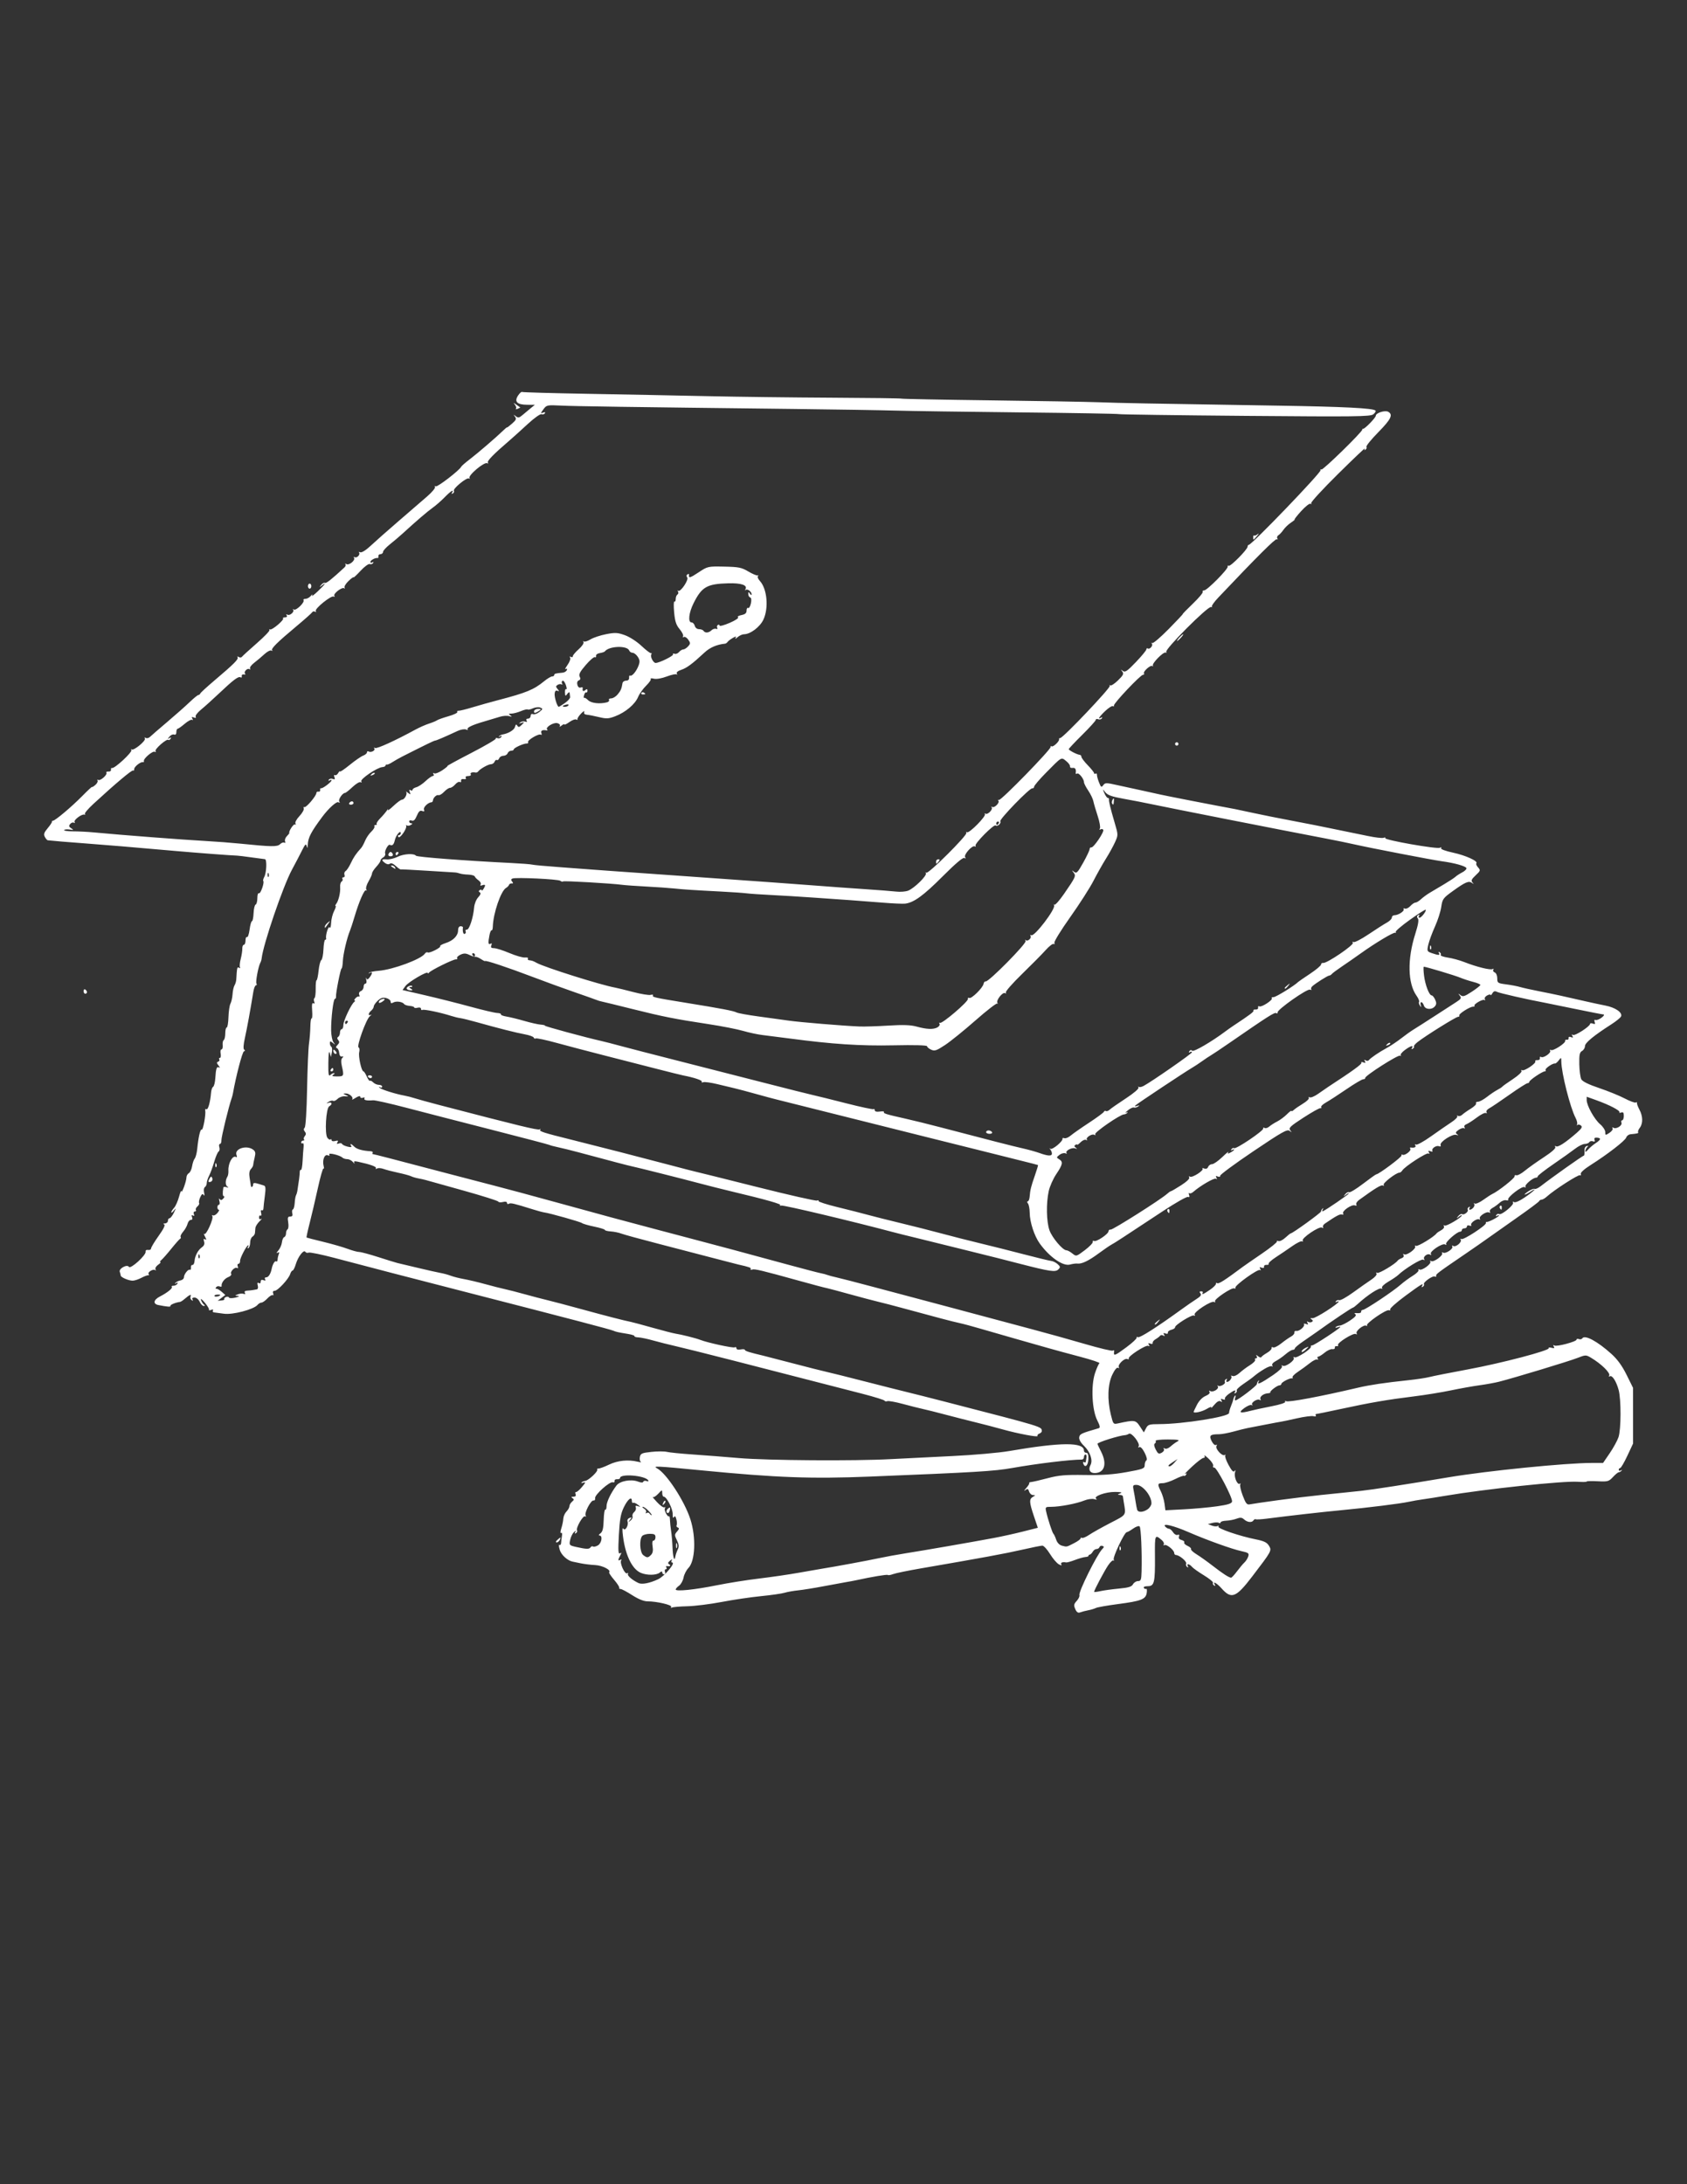 <?xml version="1.0" encoding="UTF-8" standalone="no"?>
<!-- Created with Inkscape (http://www.inkscape.org/) -->

<svg
   xmlns:dc="http://purl.org/dc/elements/1.1/"
   xmlns:cc="http://creativecommons.org/ns#"
   xmlns:rdf="http://www.w3.org/1999/02/22-rdf-syntax-ns#"
   xmlns:svg="http://www.w3.org/2000/svg"
   xmlns="http://www.w3.org/2000/svg"
   xmlns:sodipodi="http://sodipodi.sourceforge.net/DTD/sodipodi-0.dtd"
   xmlns:inkscape="http://www.inkscape.org/namespaces/inkscape"
   id="svg3390"
   version="1.1"
   inkscape:version="0.91 r13725"
   width="1000"
   height="1294"
   viewBox="0 0 1000 1294"
   sodipodi:docname="cap.svg">
  <rect x="0" y="0" width="1000" height="1294" fill="#333333" stroke="none"/>
  <defs
     id="defs3394" />
  <sodipodi:namedview
     pagecolor="#ffffff"
     bordercolor="#666666"
     borderopacity="1"
     objecttolerance="10"
     gridtolerance="10"
     guidetolerance="10"
     inkscape:pageopacity="0"
     inkscape:pageshadow="2"
     inkscape:window-width="1037"
     inkscape:window-height="727"
     id="namedview3392"
     showgrid="false"
     inkscape:zoom="0.40704127"
     inkscape:cx="500"
     inkscape:cy="647"
     inkscape:window-x="0"
     inkscape:window-y="0"
     inkscape:window-maximized="0"
     inkscape:current-layer="svg3390" />
  <path
     style="fill:#ffffff"
     d="m 637.401,953.367 c -1.018,-2.235 -0.897,-2.928 0.849,-4.848 1.121,-1.232 1.839,-2.783 1.596,-3.446 -0.659,-1.802 10.383,-24.027 13.539,-27.249 1.166,-1.19 1.182,-1.536 0.091,-1.9 -0.734,-0.244 -1.506,0.073 -1.717,0.705 -0.211,0.632 -0.998,1.15 -1.75,1.15 -0.752,0 -1.767,0.715 -2.257,1.59 -0.489,0.874 -1.299,1.662 -1.8,1.75 -0.501,0.088 -0.829,0.405 -0.729,0.703 0.099,0.298 -0.718,0.61 -1.817,0.693 -1.099,0.083 -3.907,0.88 -6.241,1.771 -2.334,0.891 -4.666,1.539 -5.183,1.439 -2.157,-0.417 -3.513,0.127 -2.878,1.155 0.467,0.755 8e-4,0.737 -1.487,-0.06 -1.192,-0.638 -3.535,-3.383 -5.206,-6.1 -1.672,-2.717 -3.709,-4.94 -4.526,-4.94 -0.818,0 -6.291,1.101 -12.164,2.446 -9.875,2.262 -23.602,4.792 -59.678,11.002 -7.7,1.325 -15.191,2.863 -16.647,3.417 -1.456,0.554 -2.87,0.785 -3.142,0.512 -0.419,-0.419 -9.45,1.083 -18.711,3.111 -1.375,0.301 -4.075,0.806 -6,1.122 -1.925,0.316 -8,1.431 -13.5,2.479 -5.5,1.047 -12.239,2.129 -14.977,2.405 -2.737,0.275 -6.337,0.916 -8,1.424 -1.663,0.508 -7.973,1.414 -14.023,2.013 -6.05,0.599 -16.513,2.146 -23.252,3.438 -6.739,1.292 -15.935,2.438 -20.437,2.547 -4.502,0.108 -8.62,0.466 -9.152,0.795 -0.532,0.329 -0.684,0.139 -0.336,-0.423 0.697,-1.128 -8.524,-3.288 -14.037,-3.288 -2.187,0 -5.396,-1.293 -9.083,-3.659 -3.136,-2.012 -6.245,-3.662 -6.908,-3.667 -0.663,0 -1.014,-0.318 -0.78,-0.697 0.234,-0.379 -1.12,-2.494 -3.009,-4.702 -1.889,-2.207 -3.223,-4.225 -2.964,-4.484 1.331,-1.331 -3.945,-4.064 -8.257,-4.277 -2.631,-0.13 -6.584,-0.616 -8.784,-1.081 -2.2,-0.465 -4.225,-0.884 -4.5,-0.932 -3.022,-0.526 -6.789,-3.91 -7.717,-6.932 -0.603,-1.966 -0.689,-3.322 -0.19,-3.014 0.499,0.308 0.94,-0.254 0.981,-1.248 0.041,-0.995 0.267,-2.849 0.503,-4.12 0.238,-1.284 0.011,-2.053 -0.51,-1.731 -0.537,0.332 -0.487,-0.82 0.117,-2.689 0.581,-1.798 1.114,-4.382 1.186,-5.743 0.071,-1.36 0.917,-3.273 1.88,-4.25 0.963,-0.977 1.75,-2.396 1.75,-3.154 0,-0.758 0.696,-1.955 1.547,-2.662 1.236,-1.026 1.286,-1.45 0.25,-2.107 -0.949,-0.602 -0.798,-0.827 0.56,-0.838 1.23,-0.01 1.664,-0.517 1.286,-1.503 -0.314,-0.818 -0.21,-1.381 0.232,-1.25 0.442,0.131 2.042,-1.226 3.556,-3.016 2.129,-2.516 2.336,-3.104 0.911,-2.591 -1.013,0.365 -1.546,0.333 -1.184,-0.071 0.362,-0.404 1.372,-0.839 2.245,-0.967 1.981,-0.291 7.687,-5.662 7.072,-6.657 -0.25,-0.404 0.104,-0.696 0.786,-0.65 0.682,0.046 3.489,-0.998 6.239,-2.32 5.107,-2.455 11.374,-3.086 17,-1.711 1.65,0.403 2.503,0.49 1.895,0.193 -0.608,-0.297 -0.898,-1.619 -0.647,-2.938 0.409,-2.138 1.148,-2.47 6.855,-3.082 3.518,-0.377 7.634,-0.381 9.147,-0.01 1.512,0.372 8.375,1.062 15.25,1.532 6.875,0.471 19.25,1.434 27.5,2.14 16.749,1.434 68.498,1.792 90,0.623 7.7,-0.419 24.125,-1.239 36.5,-1.822 12.375,-0.584 27.45,-1.908 33.5,-2.944 31.173,-5.336 44.5,-5.405 44.5,-0.232 0,0.693 0.621,1.26 1.381,1.26 0.95,0 1.336,1.146 1.238,3.671 -0.15,3.852 -1.94,5.543 -2.985,2.82 -0.354,-0.923 -0.196,-1.337 0.377,-0.983 0.544,0.336 1.023,0.247 1.065,-0.198 0.042,-0.445 0.227,-1.597 0.412,-2.559 0.184,-0.963 -0.075,-1.75 -0.577,-1.75 -0.501,0 -0.912,0.675 -0.912,1.5 0,0.825 -0.562,1.5 -1.25,1.501 -6.885,0 -26.638,2.393 -41.25,4.987 -10.74,1.907 -21.408,2.55 -84.5,5.095 -34.649,1.398 -55.167,0.641 -99.5,-3.671 -27.086,-2.635 -29.395,-2.741 -26.56,-1.22 5.613,3.01 16.331,19.417 19.791,30.295 3.427,10.774 2.843,24.634 -1.213,28.764 -1.216,1.238 -2.508,3.785 -2.871,5.661 -0.364,1.876 -1.558,4.039 -2.654,4.807 -1.096,0.768 -1.993,1.778 -1.993,2.244 0,1.316 11.276,0.159 24.5,-2.514 6.6,-1.334 17.85,-3.122 25,-3.972 7.15,-0.851 17.725,-2.395 23.5,-3.431 5.775,-1.036 11.85,-2.094 13.5,-2.349 6.788,-1.051 27.472,-4.871 34,-6.28 3.85,-0.831 11.05,-2.143 16,-2.917 10.128,-1.582 39.282,-6.644 52.071,-9.04 4.64,-0.869 12.408,-2.585 17.261,-3.812 l 8.825,-2.231 -2.329,-6.903 c -2.789,-8.267 -2.881,-10.092 -0.579,-11.433 1.596,-0.93 1.602,-1.022 0.067,-1.05 -0.925,-0.017 -1.976,-0.954 -2.334,-2.083 -0.552,-1.739 -0.906,-1.858 -2.317,-0.78 -0.916,0.7 -0.649,0.128 0.593,-1.272 1.243,-1.399 2.051,-2.752 1.798,-3.005 -0.254,-0.254 0.305,-0.525 1.241,-0.604 0.936,-0.078 5.302,-1.094 9.702,-2.257 6.61,-1.748 10.432,-2.076 22,-1.89 10.287,0.165 16.851,-0.288 24.748,-1.707 9.805,-1.762 10.748,-2.124 10.75,-4.123 9.2e-4,-1.205 0.448,-2.467 0.994,-2.804 0.606,-0.375 0.202,-2.163 -1.038,-4.594 -1.216,-2.384 -2.479,-3.704 -3.147,-3.291 -0.692,0.428 -0.835,0.235 -0.376,-0.508 1.014,-1.641 -4.207,-8.371 -5.746,-7.407 -0.652,0.408 -1.635,0.767 -2.185,0.797 -3.486,0.191 -16.5,4.272 -16.5,5.174 0,0.222 0.965,2.296 2.145,4.609 3.712,7.276 2.057,12.715 -3.868,12.715 -2.789,0 -3.832,-2.095 -2.388,-4.794 1.51,-2.821 -0.218,-7.847 -3.91,-11.376 -1.93,-1.845 -2.984,-3.744 -2.79,-5.032 0.296,-1.972 1.125,-2.358 11.591,-5.388 0.953,-0.276 0.724,-1.461 -0.9,-4.64 -3.113,-6.095 -3.813,-20.427 -1.361,-27.874 0.977,-2.967 2.178,-5.658 2.669,-5.979 0.491,-0.321 -4.638,-2.04 -11.397,-3.82 -6.76,-1.78 -15.216,-4.077 -18.791,-5.106 -3.575,-1.028 -12.35,-3.52 -19.5,-5.537 -7.15,-2.017 -16.604,-4.737 -21.009,-6.045 -4.405,-1.308 -10.03,-2.814 -12.5,-3.346 -4.107,-0.884 -12.804,-3.174 -34.491,-9.079 -4.4,-1.198 -10.475,-2.77 -13.5,-3.493 -3.025,-0.723 -10.675,-2.748 -17,-4.498 -6.325,-1.751 -12.215,-3.325 -13.089,-3.499 -1.846,-0.368 -7.728,-1.923 -16.911,-4.471 -21.758,-6.038 -26.292,-7.124 -27.623,-6.613 -0.814,0.313 -1.24,0.178 -0.945,-0.298 0.469,-0.759 -0.811,-1.224 -7.432,-2.697 -0.825,-0.184 -7.575,-1.93 -15,-3.881 -7.425,-1.951 -22.05,-5.757 -32.5,-8.458 -10.45,-2.701 -20.228,-5.383 -21.729,-5.96 -1.501,-0.577 -4.313,-1.155 -6.25,-1.286 -1.937,-0.13 -3.521,-0.533 -3.521,-0.896 0,-0.362 -2.812,-1.238 -6.25,-1.945 -3.438,-0.708 -6.738,-1.663 -7.335,-2.122 -1.023,-0.788 -19.182,-5.896 -22.415,-6.306 -0.825,-0.104 -3.75,-0.893 -6.5,-1.752 -11.51,-3.596 -13.34,-4.024 -14.393,-3.373 -0.609,0.376 -1.107,0.159 -1.107,-0.483 0,-0.735 -0.895,-0.943 -2.417,-0.561 -1.329,0.334 -2.567,0.223 -2.75,-0.247 -0.183,-0.469 -9.558,-3.427 -20.833,-6.573 -11.275,-3.146 -21.284,-5.94 -22.241,-6.21 -0.958,-0.27 -2.94,-0.708 -4.405,-0.973 -1.465,-0.266 -3.381,-0.837 -4.259,-1.27 -0.877,-0.433 -4.295,-1.36 -7.595,-2.059 -3.3,-0.7 -7.21,-1.717 -8.69,-2.261 -1.479,-0.544 -3.236,-0.651 -3.905,-0.238 -0.684,0.422 -0.957,0.333 -0.625,-0.204 0.539,-0.873 -3.288,-2.252 -10.615,-3.825 -2.12,-0.455 -2.668,-0.284 -2.176,0.681 0.362,0.71 0.013,0.503 -0.776,-0.46 -0.789,-0.963 -2.307,-1.75 -3.374,-1.75 -1.067,0 -2.367,-0.408 -2.89,-0.907 -1.541,-1.471 -8.598,-3.141 -7.797,-1.845 0.431,0.697 0.077,0.863 -0.979,0.458 -1.906,-0.731 -3.259,2.952 -2.354,6.41 0.3,1.146 0.253,1.792 -0.103,1.435 -0.356,-0.356 -1.861,4.887 -3.344,11.651 -1.483,6.764 -3.662,16.061 -4.842,20.659 -1.18,4.598 -2.007,8.459 -1.838,8.581 0.169,0.122 4.582,1.256 9.807,2.521 5.225,1.265 11.75,3.141 14.5,4.168 2.75,1.028 5.853,1.869 6.897,1.869 1.043,2e-4 6.218,1.392 11.5,3.092 5.282,1.7 10.278,3.243 11.103,3.428 0.825,0.185 6.225,1.468 12,2.851 5.775,1.383 11.939,2.768 13.699,3.077 1.759,0.31 4.459,1.048 6,1.64 1.541,0.592 5.051,1.479 7.801,1.971 2.75,0.492 8.375,1.826 12.5,2.965 4.125,1.139 9.3,2.456 11.5,2.926 2.2,0.47 7.6,1.856 12,3.08 4.4,1.224 10.475,2.813 13.5,3.532 3.025,0.718 12.25,3.158 20.5,5.421 14.436,3.96 24.785,6.622 29,7.461 1.1,0.219 6.95,1.792 13,3.496 6.05,1.704 12.125,3.264 13.5,3.466 3.359,0.494 12.021,2.673 14.5,3.647 4.417,1.736 19.572,5.021 20.504,4.444 0.548,-0.339 0.996,-0.086 0.996,0.56 0,0.715 0.98,0.988 2.5,0.698 1.375,-0.263 2.5,-0.149 2.5,0.254 0,0.65 2.753,1.515 11,3.457 1.375,0.324 9.475,2.42 18,4.657 8.525,2.238 17.3,4.457 19.5,4.933 2.2,0.475 12.1,2.946 22,5.492 9.9,2.546 21.375,5.445 25.5,6.443 4.125,0.998 14.475,3.616 23,5.818 59.276,15.309 56.928,14.589 56.985,17.473 0.008,0.43 -0.657,1.039 -1.479,1.355 -0.822,0.315 -1.278,0.923 -1.014,1.35 0.604,0.977 -11.745,-1.345 -20.991,-3.947 -3.85,-1.083 -10.825,-2.905 -15.5,-4.047 -4.675,-1.142 -12.775,-3.211 -18,-4.596 -5.225,-1.385 -11.3,-2.905 -13.5,-3.376 -2.2,-0.471 -7.546,-1.819 -11.881,-2.996 -4.334,-1.176 -8.468,-1.913 -9.185,-1.638 -0.718,0.275 -1.446,0.15 -1.619,-0.279 -0.173,-0.429 -5.94,-2.233 -12.815,-4.009 -66.318,-17.135 -102.227,-26.291 -110.5,-28.173 -4.4,-1.001 -10.7,-2.586 -14,-3.522 -3.3,-0.936 -7.195,-1.747 -8.655,-1.803 -1.46,-0.056 -2.482,-0.381 -2.271,-0.723 0.211,-0.342 -1.519,-0.932 -3.845,-1.313 -6.035,-0.987 -7.046,-1.21 -8.729,-1.929 -1.902,-0.812 -24.982,-6.861 -84.5,-22.147 -39.062,-10.032 -56.554,-14.573 -80.834,-20.986 -7.609,-2.01 -14.457,-3.415 -15.218,-3.123 -0.761,0.292 -1.664,0.079 -2.006,-0.475 -0.928,-1.502 -4.287,2.842 -5.609,7.256 -0.632,2.11 -1.498,3.837 -1.924,3.837 -0.426,0 -1.076,0.95 -1.444,2.111 -0.935,2.946 -7.386,9.889 -9.188,9.889 -0.936,0 -1.269,0.577 -0.895,1.552 0.328,0.854 0.216,1.317 -0.248,1.031 -0.464,-0.287 -1.887,0.59 -3.163,1.948 -1.276,1.358 -2.861,2.469 -3.523,2.469 -0.662,0 -1.72,0.622 -2.351,1.383 -2.206,2.658 -14.696,5.934 -19.858,5.209 -2.607,-0.366 -5.282,-0.724 -5.945,-0.795 -0.663,-0.071 -0.927,-0.581 -0.586,-1.133 0.373,-0.604 -0.063,-0.741 -1.096,-0.345 -0.944,0.362 -1.513,0.326 -1.266,-0.08 0.248,-0.406 -0.877,-2.314 -2.499,-4.239 -1.748,-2.075 -2.653,-2.686 -2.221,-1.5 0.401,1.1 1.211,2.331 1.801,2.735 0.717,0.491 0.651,0.74 -0.199,0.75 -0.699,0.01 -1.784,-1.11 -2.411,-2.485 -0.633,-1.389 -1.983,-2.5 -3.038,-2.5 -1.18,0 -1.629,0.437 -1.185,1.155 0.456,0.738 0.273,0.882 -0.509,0.399 -0.672,-0.416 -0.972,-1.409 -0.666,-2.207 0.606,-1.578 -0.542,-1.08 -3.659,1.59 -1.004,0.86 -2.149,1.6 -2.543,1.645 -2.607,0.296 -6.127,1.756 -5.741,2.381 0.434,0.703 -2.019,0.519 -7.227,-0.542 -3.249,-0.662 -2.764,-3.105 1,-5.036 4.517,-2.317 7.803,-4.998 7.049,-5.752 -0.348,-0.348 0.091,-0.633 0.975,-0.633 0.884,0 1.929,-0.519 2.321,-1.155 0.478,-0.774 0.25,-0.89 -0.691,-0.353 -0.964,0.55 -1.091,0.472 -0.405,-0.248 0.55,-0.577 1.9,-1.212 3,-1.41 1.1,-0.198 2,-1.03 2,-1.847 0,-1.821 2.589,-5.049 3.565,-4.446 0.39,0.241 0.647,-0.345 0.572,-1.301 -0.075,-0.957 0.33,-1.659 0.901,-1.56 0.571,0.099 1.13,-0.938 1.243,-2.303 0.266,-3.215 2.051,-6.532 4.418,-8.211 1.28,-0.908 1.675,-1.988 1.234,-3.375 -0.459,-1.446 -0.296,-1.823 0.559,-1.294 0.924,0.571 0.917,0.189 -0.028,-1.625 -0.679,-1.304 -0.852,-2.011 -0.384,-1.572 1.068,1.003 5.637,-9.14 4.757,-10.562 -0.355,-0.575 -0.207,-0.774 0.33,-0.442 0.537,0.332 1.727,-0.274 2.645,-1.345 0.918,-1.072 1.298,-1.949 0.845,-1.949 -0.453,0 -0.824,-0.675 -0.824,-1.5 0,-0.825 0.405,-1.5 0.901,-1.5 0.495,0 0.616,-1.012 0.268,-2.25 -0.354,-1.258 -0.273,-1.748 0.183,-1.111 0.595,0.832 1.164,0.764 2.105,-0.25 0.709,-0.764 0.883,-1.389 0.387,-1.389 -0.759,0 -0.876,-1.998 -0.304,-5.219 0.07,-0.395 0.915,-0.465 1.878,-0.156 1.24,0.399 1.379,0.296 0.479,-0.353 -1.288,-0.928 -1.265,-3.822 0.047,-5.922 0.395,-0.632 0.655,-2.207 0.578,-3.5 -0.259,-4.343 2.513,-9.36 4.494,-8.135 0.599,0.37 0.719,-0.097 0.304,-1.178 -1.404,-3.659 5.887,-6.057 9.775,-3.214 1.468,1.074 1.651,1.969 0.972,4.75 -0.461,1.885 -0.851,3.877 -0.868,4.427 -0.017,0.55 -0.634,1.635 -1.371,2.412 -0.876,0.923 -1.136,2.654 -0.751,5 0.324,1.973 0.665,4.151 0.757,4.838 0.184,1.367 1.335,0.648 1.335,-0.833 0,-0.948 0.921,-0.999 3.5,-0.193 0.825,0.258 2.114,0.656 2.864,0.885 1.066,0.325 1.195,1.671 0.591,6.154 -0.425,3.156 -0.798,6.492 -0.828,7.414 -0.03,0.922 -0.48,1.414 -0.998,1.094 -0.538,-0.332 -0.701,0.345 -0.379,1.575 0.31,1.187 0.156,1.906 -0.342,1.597 -0.499,-0.308 -0.907,0.168 -0.907,1.058 0,1.004 0.474,1.35 1.25,0.912 0.688,-0.388 0.237,0.278 -1,1.48 -1.238,1.202 -2.319,2.956 -2.402,3.897 -0.084,0.941 -0.2,2.292 -0.259,3.003 -0.059,0.711 -0.721,1.672 -1.473,2.136 -0.751,0.464 -1.366,2.029 -1.366,3.476 0,1.448 -0.463,2.918 -1.03,3.268 -0.593,0.367 -0.727,0.147 -0.316,-0.518 0.392,-0.635 0.506,-1.155 0.253,-1.155 -0.971,0 -4.972,7.586 -4.88,9.25 0.054,0.963 -0.373,1.75 -0.947,1.75 -0.575,0 -0.777,0.698 -0.449,1.552 0.344,0.896 0.175,1.292 -0.401,0.936 -1.305,-0.807 -4.292,2.199 -3.484,3.506 0.343,0.555 -0.467,1.424 -1.8,1.931 -2.229,0.848 -4.22,3.571 -3.867,5.289 0.081,0.393 -0.477,0.474 -1.24,0.182 -0.763,-0.293 -1.691,-0.04 -2.062,0.561 -0.372,0.601 -0.305,0.977 0.149,0.836 0.453,-0.141 1.843,0.628 3.089,1.71 l 2.265,1.967 -2.265,1.717 -2.265,1.717 2.181,-0.159 c 1.199,-0.087 1.989,-0.468 1.756,-0.847 -0.234,-0.378 0.218,-0.934 1.005,-1.236 0.786,-0.302 1.571,-0.154 1.744,0.327 0.176,0.49 1.856,0.51 3.815,0.046 2.087,-0.495 2.693,-0.899 1.5,-1.002 -2,-0.173 -2,-0.173 0,-0.964 1.1,-0.435 2.636,-0.552 3.414,-0.26 0.899,0.338 1.151,0.105 0.691,-0.638 -0.467,-0.756 0.094,-1.211 1.586,-1.285 1.27,-0.063 2.759,-0.22 3.309,-0.348 0.55,-0.128 1.52,-0.301 2.156,-0.385 0.675,-0.089 0.922,-1.05 0.592,-2.309 -0.386,-1.477 -0.199,-1.931 0.594,-1.441 0.684,0.423 1.158,0.09 1.158,-0.812 0,-1.014 0.56,-1.313 1.664,-0.889 1.119,0.429 1.427,0.255 0.941,-0.531 -0.429,-0.694 -0.116,-1.17 0.769,-1.17 1.218,0 2.568,-2.159 3.126,-5 0.526,-2.676 1.821,-4.92 2.572,-4.455 0.51,0.315 0.928,-0.091 0.928,-0.904 0,-0.812 0.301,-2.263 0.67,-3.223 0.507,-1.321 0.324,-1.542 -0.75,-0.91 -0.781,0.46 -0.572,-0.132 0.465,-1.314 1.037,-1.182 2.021,-3.388 2.187,-4.901 0.166,-1.513 0.78,-2.91 1.365,-3.105 0.585,-0.195 1.063,-1.19 1.063,-2.212 0,-1.022 0.42,-2.118 0.934,-2.435 0.514,-0.318 0.68,-2.144 0.369,-4.059 -0.465,-2.863 -0.254,-3.482 1.182,-3.482 1.241,0 1.599,-0.566 1.237,-1.952 -0.281,-1.074 -0.123,-2.086 0.352,-2.25 0.474,-0.164 0.955,-1.873 1.068,-3.798 0.113,-1.925 0.452,-3.95 0.754,-4.5 0.301,-0.55 0.657,-1.675 0.791,-2.5 0.945,-5.809 1.449,-9.75 1.442,-11.272 -0.005,-0.974 0.31,-1.575 0.7,-1.334 0.39,0.241 0.837,-2.112 0.995,-5.228 0.157,-3.116 0.423,-6.891 0.591,-8.388 0.167,-1.497 -0.082,-2.483 -0.555,-2.191 -0.473,0.292 -0.859,0.055 -0.859,-0.528 0,-0.583 0.525,-1.059 1.167,-1.059 0.642,0 0.871,-0.296 0.509,-0.658 -0.362,-0.362 -0.157,-1.262 0.456,-2 0.81,-0.976 0.814,-1.703 0.015,-2.666 -0.742,-0.894 -0.77,-1.653 -0.086,-2.336 0.595,-0.595 1.182,-10.046 1.424,-22.926 0.226,-12.052 0.738,-24.164 1.138,-26.914 0.4,-2.75 0.761,-7.318 0.802,-10.151 0.042,-2.833 0.383,-4.963 0.758,-4.733 0.375,0.23 0.513,-1.85 0.307,-4.623 -0.262,-3.525 -0.041,-4.834 0.738,-4.353 0.718,0.444 0.891,0.109 0.487,-0.944 -0.344,-0.898 -0.271,-1.852 0.164,-2.12 0.435,-0.269 0.752,-2.758 0.706,-5.532 -0.046,-2.774 0.191,-5.044 0.526,-5.044 0.336,1.6e-4 0.873,-2.545 1.194,-5.656 0.321,-3.111 1.048,-5.943 1.616,-6.294 0.568,-0.351 1.14,-3.205 1.271,-6.344 0.131,-3.138 0.592,-5.706 1.024,-5.706 0.432,0 0.69,-0.338 0.574,-0.75 -0.507,-1.801 1.318,-7.675 2.03,-6.533 0.434,0.696 0.826,-0.458 0.915,-2.693 0.086,-2.151 0.867,-5.286 1.737,-6.967 0.87,-1.681 1.289,-3.057 0.933,-3.057 -0.356,0 -0.205,-0.562 0.336,-1.25 1.407,-1.787 2.595,-6.802 2.344,-9.901 -0.118,-1.458 0.273,-2.952 0.867,-3.319 0.595,-0.368 0.822,-1.087 0.506,-1.599 -0.316,-0.512 -0.051,-0.931 0.591,-0.931 0.641,0 0.912,-0.663 0.601,-1.474 -0.311,-0.81 0.003,-1.823 0.697,-2.25 0.694,-0.427 2.068,-2.508 3.052,-4.624 1.623,-3.491 3.183,-5.779 6.145,-9.014 0.573,-0.626 1.622,-2.556 2.33,-4.29 0.708,-1.733 2.363,-4.161 3.677,-5.395 1.314,-1.234 2.151,-2.629 1.861,-3.099 -0.291,-0.47 0.023,-0.855 0.697,-0.855 0.674,0 0.956,-0.27 0.626,-0.599 -0.33,-0.33 0.608,-1.823 2.083,-3.318 1.476,-1.495 3.262,-3.588 3.97,-4.651 0.708,-1.062 0.979,-1.257 0.603,-0.432 -0.376,0.825 1.088,-0.188 3.255,-2.25 2.167,-2.062 4.467,-3.75 5.112,-3.75 1.52,0 3.387,-3.483 2.458,-4.586 -0.393,-0.467 0.083,-0.237 1.058,0.51 1.565,1.199 1.692,1.147 1.08,-0.447 -0.477,-1.242 -0.328,-1.58 0.477,-1.082 0.643,0.398 1.17,0.295 1.17,-0.228 0,-0.523 1.012,-1.214 2.25,-1.536 1.238,-0.322 3.688,-1.946 5.446,-3.608 1.758,-1.663 3.697,-3.023 4.309,-3.023 0.612,0 0.792,-0.52 0.4,-1.155 -0.438,-0.709 -0.275,-0.883 0.423,-0.452 0.625,0.386 2.824,-0.444 4.887,-1.845 2.062,-1.401 3.413,-2.548 3.001,-2.548 -0.412,0 5.975,-3.472 14.193,-7.717 8.218,-4.244 14.727,-8.064 14.465,-8.489 -0.262,-0.425 0.176,-0.521 0.974,-0.215 0.798,0.306 1.791,0.007 2.206,-0.666 0.524,-0.848 0.326,-0.973 -0.649,-0.408 -0.773,0.448 -1.054,0.43 -0.626,-0.041 0.428,-0.471 1.328,-0.948 2,-1.061 3.543,-0.595 6.977,-2.668 7.457,-4.5 0.41,-1.568 0.743,-1.748 1.367,-0.738 0.662,1.072 1.177,0.979 2.611,-0.47 1.716,-1.733 1.708,-1.779 -0.214,-1.156 -1.512,0.49 -1.656,0.404 -0.591,-0.353 0.775,-0.551 2.086,-0.742 2.914,-0.424 0.98,0.376 1.252,0.169 0.782,-0.593 -0.434,-0.702 -0.1,-1.17 0.836,-1.17 0.857,0 1.559,-0.723 1.559,-1.607 0,-0.994 0.554,-1.394 1.451,-1.05 0.798,0.306 2.486,-0.287 3.75,-1.319 2.13,-1.738 2.165,-1.927 0.485,-2.581 -0.998,-0.388 -2.968,-0.18 -4.379,0.463 -1.411,0.643 -2.789,0.945 -3.063,0.671 -0.274,-0.274 -2.071,0.159 -3.993,0.963 -1.922,0.803 -4.453,1.467 -5.623,1.476 -1.773,0.013 -1.878,0.19 -0.628,1.066 1.175,0.823 1.013,0.913 -0.746,0.419 -1.235,-0.347 -3.71,-0.167 -5.5,0.402 -1.79,0.568 -5.954,1.815 -9.254,2.769 -7.234,2.093 -10.716,3.78 -9.765,4.731 0.387,0.387 -0.073,0.406 -1.023,0.041 -0.95,-0.365 -3.186,0.014 -4.97,0.842 -7.86,3.648 -12.683,5.716 -13.332,5.716 -0.613,0 -5.023,2.138 -19.27,9.34 -2.002,1.012 -4.765,2.575 -6.14,3.472 -1.375,0.898 -2.837,1.532 -3.25,1.41 -0.412,-0.122 -0.75,0.132 -0.75,0.565 0,0.433 -0.875,0.853 -1.944,0.934 -3.063,0.231 -13.254,7.149 -12.449,8.452 0.412,0.667 0.259,0.862 -0.371,0.473 -0.591,-0.365 -2.748,0.915 -4.794,2.845 -2.046,1.93 -4.038,3.509 -4.426,3.509 -1.506,0 -4.176,3.931 -3.459,5.091 0.499,0.807 0.334,0.959 -0.488,0.451 -1.093,-0.675 -5.824,3.585 -9.569,8.616 -6.725,9.036 -8.431,12.33 -8.616,16.639 -0.09,2.102 -0.228,2.26 -0.62,0.709 -0.41,-1.622 -0.92,-1.156 -2.733,2.5 -1.226,2.472 -3.931,7.644 -6.012,11.494 -5.303,9.813 -17.079,44.261 -17.953,52.518 -0.088,0.835 -0.417,1.96 -0.731,2.5 -1.2,2.065 -2.981,11.436 -2.364,12.435 0.356,0.576 0.23,1.047 -0.28,1.047 -0.51,0 -1.205,1.688 -1.544,3.75 -1.98,12.043 -3.714,21.528 -4.981,27.25 -0.939,4.239 -1.092,6.719 -0.439,7.129 0.625,0.393 0.551,0.779 -0.197,1.028 -0.936,0.312 -4.754,14.928 -6.489,24.843 -0.144,0.825 -0.504,2.175 -0.798,3 -1.663,4.654 -6.093,22.841 -6.029,24.75 0.042,1.238 -0.357,2.25 -0.886,2.25 -0.529,0 -0.688,0.862 -0.354,1.916 0.334,1.054 0.146,2.202 -0.419,2.551 -0.565,0.349 -1.747,3.11 -2.626,6.135 -0.879,3.025 -2.233,6.715 -3.007,8.199 -0.774,1.484 -1.411,3.46 -1.414,4.39 -0.003,0.93 -0.493,1.992 -1.087,2.359 -0.607,0.375 -0.813,1.826 -0.47,3.309 0.373,1.61 0.277,2.142 -0.246,1.363 -0.629,-0.939 -1.172,-0.586 -2.043,1.325 -0.652,1.432 -0.96,2.969 -0.684,3.415 0.276,0.447 -0.163,1.364 -0.976,2.038 -0.813,0.675 -1.231,1.626 -0.93,2.113 0.301,0.488 0.023,0.887 -0.618,0.887 -0.643,0 -0.899,0.696 -0.57,1.552 0.389,1.014 0.194,1.304 -0.563,0.836 -0.774,-0.478 -0.946,-0.163 -0.52,0.948 0.403,1.05 0.136,1.664 -0.722,1.664 -0.748,0 -1.622,1.042 -1.941,2.316 -0.32,1.274 -1.484,3.357 -2.588,4.629 -1.104,1.272 -1.788,2.667 -1.521,3.099 0.267,0.432 0.145,0.936 -0.271,1.121 -0.416,0.184 -2.751,2.81 -5.189,5.835 -2.438,3.025 -5.112,6.062 -5.941,6.75 -0.829,0.688 -1.097,1.25 -0.594,1.25 0.502,0 -0.094,0.706 -1.326,1.568 -1.249,0.875 -1.94,2.091 -1.562,2.75 0.372,0.65 0.321,0.86 -0.115,0.467 -1.099,-0.993 -4.723,1.091 -3.983,2.29 0.331,0.536 0.231,0.871 -0.222,0.744 -0.453,-0.127 -2.264,0.537 -4.025,1.475 -1.76,0.938 -4.102,1.706 -5.203,1.706 -2.425,0 -7.097,-2.027 -7.097,-3.079 0,-0.417 -0.241,-1.385 -0.535,-2.152 -0.735,-1.915 4.35,-4.686 5.421,-2.954 0.939,1.519 10.304,-6.994 9.889,-8.99 -0.161,-0.778 0.448,-1.204 1.475,-1.032 0.963,0.162 1.75,-0.231 1.75,-0.873 0,-0.642 2.022,-4 4.493,-7.463 3.005,-4.211 4.081,-6.462 3.25,-6.798 -0.734,-0.296 -0.526,-0.534 0.507,-0.581 0.963,-0.043 1.75,-0.754 1.75,-1.579 0,-0.825 0.438,-1.5 0.974,-1.5 0.536,0 1.683,-1.462 2.548,-3.25 1.39,-2.871 1.393,-3.023 0.026,-1.309 -0.852,1.068 -1.548,1.553 -1.548,1.079 0,-0.474 0.744,-1.685 1.654,-2.691 0.91,-1.005 2.23,-3.966 2.933,-6.579 0.703,-2.613 1.328,-4.076 1.389,-3.251 0.14,1.88 2.988,-5.883 3.009,-8.2 0.008,-0.935 0.648,-2.06 1.421,-2.5 0.773,-0.44 1.638,-2.286 1.921,-4.102 0.283,-1.816 0.982,-3.866 1.554,-4.554 0.571,-0.688 1.24,-3.252 1.486,-5.698 0.724,-7.194 1.832,-11.941 2.667,-11.425 0.801,0.495 2.534,-8.959 2.084,-11.371 -0.138,-0.743 0.179,-1.084 0.706,-0.759 0.952,0.588 2.316,-4.281 2.735,-9.763 0.121,-1.58 0.677,-3.155 1.236,-3.501 0.559,-0.345 1.141,-2.653 1.293,-5.128 0.355,-5.773 0.851,-7.15 2.267,-6.302 0.63,0.377 0.47,-0.148 -0.355,-1.168 -1.149,-1.421 -1.206,-1.953 -0.244,-2.277 0.691,-0.233 1.002,-0.834 0.691,-1.337 -0.311,-0.503 -0.151,-0.915 0.355,-0.915 0.506,0 0.705,-1.125 0.442,-2.5 -0.263,-1.375 -0.037,-2.5 0.501,-2.5 0.538,0 0.856,-1.123 0.705,-2.496 -0.151,-1.373 0.136,-2.749 0.638,-3.059 0.501,-0.31 0.911,-2.112 0.911,-4.004 0,-1.893 0.383,-3.441 0.85,-3.441 0.468,0 0.933,-2.758 1.034,-6.13 0.101,-3.371 0.635,-6.972 1.186,-8.002 0.551,-1.03 1.11,-3.559 1.243,-5.62 0.132,-2.061 0.655,-4.412 1.162,-5.223 0.507,-0.811 0.974,-2.386 1.039,-3.5 0.409,-7.06 0.54,-7.61 1.641,-6.93 0.635,0.392 0.888,0.282 0.561,-0.246 -0.326,-0.528 -0.136,-2.735 0.422,-4.905 0.559,-2.17 0.986,-4.957 0.95,-6.195 -0.036,-1.238 0.379,-2.25 0.923,-2.25 0.544,0 0.989,-1.152 0.989,-2.559 0,-1.407 0.393,-2.316 0.874,-2.019 0.481,0.297 1.171,-1.701 1.534,-4.441 0.363,-2.74 0.997,-4.981 1.409,-4.981 0.411,0 0.841,-2.136 0.955,-4.746 0.114,-2.611 0.661,-4.898 1.217,-5.083 0.556,-0.185 1.011,-1.901 1.011,-3.813 0,-1.93 0.421,-3.216 0.946,-2.891 0.936,0.579 3.405,-6.449 2.562,-7.292 -0.241,-0.241 0.025,-1.303 0.591,-2.36 1.367,-2.555 1.668,-10.464 0.401,-10.548 -0.55,-0.036 -4.15,-0.515 -8,-1.063 -3.85,-0.548 -7.675,-1.015 -8.5,-1.037 -3.333,-0.089 -23.252,-1.592 -36,-2.715 -26.662,-2.349 -41.576,-3.6 -53.5,-4.487 -11.724,-0.872 -18.577,-1.441 -22.715,-1.887 -0.393,-0.042 -1.179,-0.944 -1.746,-2.005 -0.827,-1.545 -0.487,-2.575 1.715,-5.191 1.511,-1.795 2.634,-3.515 2.496,-3.822 -0.138,-0.307 0.116,-0.559 0.563,-0.559 1.305,0 11.196,-8.33 17.437,-14.685 3.163,-3.22 5.75,-5.625 5.75,-5.344 0,0.281 0.877,-0.241 1.949,-1.158 1.072,-0.918 1.677,-2.108 1.345,-2.645 -0.332,-0.537 -0.152,-0.697 0.4,-0.356 1.21,0.748 5.565,-3.083 4.839,-4.258 -0.281,-0.455 0.271,-0.766 1.228,-0.69 0.957,0.075 1.627,-0.425 1.489,-1.113 -0.138,-0.688 0.146,-1.137 0.63,-1 1.518,0.431 12.134,-9.413 11.448,-10.616 -0.356,-0.624 -0.288,-0.809 0.152,-0.411 1.131,1.023 8.671,-5.171 7.871,-6.466 -0.391,-0.632 -0.186,-0.774 0.503,-0.348 0.639,0.395 1.765,0.127 2.501,-0.595 0.736,-0.723 5.323,-4.689 10.193,-8.814 4.87,-4.125 10.848,-9.412 13.285,-11.75 2.437,-2.337 4.784,-4.25 5.216,-4.25 0.432,0 0.935,-0.399 1.118,-0.886 0.183,-0.487 3.933,-3.934 8.333,-7.66 11.667,-9.879 14.475,-12.684 13.797,-13.782 -0.356,-0.576 -0.084,-0.658 0.66,-0.198 0.696,0.43 1.554,0.383 1.905,-0.105 0.351,-0.488 4.318,-4.103 8.816,-8.034 4.498,-3.93 7.873,-7.451 7.5,-7.824 -0.373,-0.373 -0.197,-0.528 0.39,-0.344 1.313,0.41 8.519,-5.746 7.693,-6.572 -0.327,-0.327 0.182,-0.594 1.131,-0.594 1.05,0 1.446,-0.452 1.012,-1.155 -0.444,-0.718 -0.274,-0.883 0.449,-0.436 1.366,0.844 4.378,-1.809 3.349,-2.951 -0.386,-0.429 -0.167,-0.472 0.487,-0.097 1.333,0.764 6.493,-4.256 5.698,-5.543 -0.278,-0.45 0.259,-0.818 1.193,-0.818 0.934,0 2.344,-0.787 3.133,-1.75 0.877,-1.07 1.154,-1.167 0.713,-0.25 -0.397,0.825 1.145,-0.279 3.426,-2.453 4.246,-4.048 5.526,-5.874 2.397,-3.419 -1.584,1.242 -1.62,1.207 -0.387,-0.367 0.75,-0.956 1.751,-1.499 2.225,-1.206 0.722,0.446 3.999,-2.15 11.595,-9.186 0.672,-0.622 0.905,-1.482 0.519,-1.91 -0.386,-0.429 -0.112,-0.438 0.611,-0.021 1.585,0.915 5.419,-2.253 4.509,-3.726 -0.347,-0.561 -0.162,-0.731 0.41,-0.377 1.247,0.771 3.557,-1.712 2.54,-2.729 -0.391,-0.391 -0.05,-0.467 0.759,-0.17 0.871,0.321 3.407,-1.278 6.227,-3.927 2.617,-2.457 10.042,-9.019 16.5,-14.58 6.458,-5.562 14.095,-12.155 16.97,-14.652 2.875,-2.497 4.943,-5 4.595,-5.563 -0.348,-0.562 -0.145,-0.722 0.449,-0.354 0.959,0.593 14.205,-9.619 15.069,-11.618 0.188,-0.434 2.438,-2.39 5,-4.347 4.785,-3.654 15.868,-13.18 19.894,-17.1 1.245,-1.212 2.264,-2.041 2.264,-1.84 0,0.2 1.334,-0.806 2.964,-2.236 2.451,-2.15 2.754,-2.871 1.75,-4.16 -1.056,-1.356 -0.996,-1.388 0.46,-0.25 1.413,1.105 2.037,1 4,-0.674 1.279,-1.091 3.451,-2.903 4.826,-4.026 l 2.5,-2.043 -4.628,-0.033 c -5.92,-0.043 -7.69,-1.855 -5.33,-5.458 0.922,-1.407 1.987,-2.366 2.367,-2.131 0.38,0.235 17.768,0.726 38.641,1.092 20.872,0.366 52.8,0.992 70.95,1.391 18.15,0.4 51.395,0.813 73.878,0.92 22.483,0.106 41.158,0.355 41.5,0.552 0.342,0.197 23.797,0.649 52.122,1.005 28.325,0.356 57.575,0.871 65,1.144 13.192,0.486 25.187,0.713 106,2.008 38.989,0.624 56.384,1.495 57.781,2.892 0.394,0.394 -0.184,1.405 -1.283,2.247 -1.77,1.356 -10.42,1.461 -75.677,0.914 -40.523,-0.34 -74.273,-0.805 -75,-1.033 -0.727,-0.229 -27.196,-0.689 -58.821,-1.022 -31.625,-0.333 -64.7,-0.812 -73.5,-1.063 -8.8,-0.252 -36.025,-0.69 -60.5,-0.974 -99.651,-1.157 -129.904,-1.595 -138,-1.997 -8.24,-0.409 -8.559,-0.342 -10.429,2.205 -1.722,2.344 -1.743,2.556 -0.198,1.963 1.092,-0.419 1.49,-0.274 1.078,0.392 -0.359,0.581 -1.255,0.826 -1.99,0.544 -0.741,-0.284 -4.394,2.317 -8.194,5.836 -3.771,3.492 -8.613,7.854 -10.758,9.695 -9.528,8.173 -13.431,12.163 -12.838,13.122 0.351,0.568 0.172,0.745 -0.397,0.393 -1.691,-1.045 -11.742,7.467 -10.476,8.872 0.386,0.429 0.205,0.496 -0.403,0.149 -1.32,-0.752 -9.639,6.105 -8.885,7.324 0.288,0.466 -0.003,1.173 -0.647,1.571 -0.731,0.452 -0.903,0.29 -0.457,-0.431 1.476,-2.388 -0.769,-1.02 -4.304,2.623 -2.016,2.077 -5.226,4.886 -7.133,6.242 -3.207,2.279 -9.48,7.66 -17.895,15.35 -1.885,1.723 -5.26,4.583 -7.5,6.356 -2.24,1.773 -4.073,3.798 -4.073,4.5 0,0.702 -0.675,1.296 -1.5,1.321 -0.825,0.025 -1.387,0.588 -1.25,1.25 0.138,0.662 -0.087,1.133 -0.5,1.046 -1.306,-0.276 -4.25,1.334 -4.25,2.325 0,0.524 0.52,0.631 1.155,0.238 0.699,-0.432 0.884,-0.275 0.468,0.397 -0.378,0.611 -1.272,0.886 -1.988,0.612 -0.716,-0.275 -3.176,1.535 -5.468,4.021 -2.292,2.486 -4.167,4.221 -4.167,3.856 0,-0.366 -1.334,0.613 -2.964,2.175 -1.63,1.562 -2.683,3.334 -2.34,3.937 0.344,0.603 0.266,0.773 -0.173,0.377 -1.143,-1.032 -6.679,3.159 -5.88,4.451 0.37,0.598 0.203,0.792 -0.373,0.436 -1.41,-0.872 -11.448,7.235 -10.62,8.576 0.374,0.605 0.189,0.776 -0.427,0.395 -0.597,-0.369 -1.368,-0.214 -1.713,0.344 -0.345,0.558 -4.533,4.277 -9.305,8.263 -11.506,9.61 -15.269,13.341 -14.413,14.29 0.389,0.432 0.191,0.489 -0.441,0.128 -0.632,-0.361 -2.477,0.579 -4.102,2.09 -1.624,1.51 -4.36,3.818 -6.079,5.128 -1.719,1.31 -2.841,2.842 -2.494,3.405 0.347,0.562 0.163,0.733 -0.409,0.379 -1.27,-0.785 -3.548,1.721 -2.509,2.76 0.408,0.408 0.066,0.591 -0.759,0.408 -0.83,-0.185 -1.377,0.258 -1.225,0.991 0.151,0.728 -0.191,1.037 -0.76,0.685 -1.228,-0.759 -4.249,1.521 -13.018,9.83 -3.577,3.389 -8.241,7.582 -10.366,9.319 -2.125,1.737 -3.563,3.644 -3.195,4.239 0.428,0.692 0.051,0.844 -1.048,0.422 -1.256,-0.482 -1.497,-0.304 -0.897,0.666 0.487,0.788 0.428,1.083 -0.146,0.728 -0.531,-0.328 -2.513,0.726 -4.405,2.343 -1.892,1.617 -3.777,2.941 -4.189,2.942 -0.412,0.001 -0.75,0.888 -0.75,1.971 0,1.234 -0.5,1.777 -1.34,1.454 -0.737,-0.283 -1.974,0.268 -2.75,1.223 -1.204,1.483 -1.205,1.614 -0.006,0.891 0.981,-0.591 1.177,-0.479 0.65,0.375 -0.415,0.672 -0.998,0.978 -1.294,0.681 -0.926,-0.926 -8.306,5.523 -7.61,6.649 0.374,0.605 0.19,0.777 -0.426,0.396 -1.194,-0.738 -6.874,4.072 -6.474,5.482 0.138,0.484 -0.087,0.784 -0.5,0.667 -1.362,-0.385 -5.25,2.666 -5.25,4.119 0,0.784 -0.276,1.151 -0.612,0.814 -0.572,-0.572 -10.421,7.702 -23.582,19.815 -3.132,2.882 -5.382,5.553 -5,5.936 0.382,0.382 0.245,0.557 -0.305,0.389 -1.594,-0.487 -6.549,3.25 -5.837,4.403 0.355,0.575 0.177,0.756 -0.395,0.402 -0.573,-0.354 -1.567,-0.01 -2.21,0.765 -0.918,1.106 -0.781,1.653 0.637,2.55 1.562,0.987 1.431,1.084 -0.968,0.715 -1.526,-0.235 -2.984,-0.086 -3.242,0.33 -0.257,0.416 2.116,0.757 5.274,0.756 3.158,-3.3e-4 8.667,0.277 12.242,0.617 16.401,1.558 53.301,4.387 67,5.137 5.775,0.316 14.55,0.987 19.5,1.491 18.995,1.935 22.344,1.986 23.961,0.369 0.838,-0.838 1.972,-1.247 2.52,-0.908 0.556,0.344 0.755,-0.013 0.45,-0.807 -0.3,-0.783 0.171,-2.14 1.047,-3.016 0.876,-0.876 1.536,-1.722 1.465,-1.879 -0.464,-1.034 2.544,-5.603 3.357,-5.1 0.571,0.353 0.7,0.125 0.298,-0.526 -0.398,-0.644 0.633,-2.579 2.347,-4.404 1.682,-1.79 2.837,-3.841 2.567,-4.557 -0.27,-0.716 -0.11,-1.067 0.355,-0.78 0.937,0.579 7.132,-6.683 7.132,-8.36 0,-0.582 0.562,-0.946 1.25,-0.809 0.688,0.138 1.137,-0.312 1,-1 -0.138,-0.688 0.096,-1.137 0.519,-1 0.902,0.293 6.231,-3.729 6.231,-4.703 0,-0.366 -0.52,-0.344 -1.155,0.048 -0.699,0.432 -0.884,0.275 -0.468,-0.397 0.378,-0.611 1.425,-0.827 2.328,-0.481 1.249,0.479 1.483,0.217 0.979,-1.096 -0.37,-0.965 -0.253,-1.473 0.265,-1.153 0.51,0.315 1.391,-0.224 1.958,-1.198 0.567,-0.974 1.045,-1.409 1.061,-0.966 0.017,0.443 2.608,-1.295 5.759,-3.862 3.151,-2.567 6.751,-5.055 8,-5.53 1.249,-0.475 2.271,-1.351 2.271,-1.947 0,-0.596 0.409,-0.831 0.91,-0.521 1.393,0.861 4.164,-0.515 3.43,-1.704 -0.373,-0.604 -0.17,-0.754 0.478,-0.353 1.002,0.619 11.897,-4.346 23.961,-10.919 2.353,-1.282 5.953,-2.871 8,-3.53 2.047,-0.659 4.172,-1.536 4.722,-1.948 0.55,-0.412 3.603,-1.495 6.785,-2.408 3.182,-0.912 5.549,-2.041 5.261,-2.508 -0.289,-0.467 0.033,-0.803 0.715,-0.746 0.682,0.056 4.389,-0.852 8.239,-2.018 3.85,-1.166 10.825,-3.121 15.5,-4.344 16.477,-4.311 20.923,-6.142 26.978,-11.112 1.913,-1.57 4.05,-2.854 4.75,-2.854 0.7,0 1.272,-0.375 1.272,-0.833 0,-0.802 0.663,-0.989 4.975,-1.405 1.086,-0.105 2.206,-0.792 2.489,-1.528 0.323,-0.842 0.074,-1.066 -0.672,-0.605 -0.652,0.403 -0.168,-0.696 1.075,-2.441 1.243,-1.746 1.937,-3.696 1.542,-4.335 -0.446,-0.722 -0.281,-0.891 0.437,-0.448 0.635,0.392 1.155,0.223 1.155,-0.376 0,-0.599 1.574,-2.471 3.497,-4.16 1.936,-1.7 3.203,-3.583 2.84,-4.219 -0.361,-0.632 -0.291,-0.818 0.157,-0.413 0.448,0.405 2.207,-0.118 3.91,-1.162 1.703,-1.044 5.885,-2.442 9.293,-3.106 5.427,-1.058 6.817,-0.985 11.192,0.589 2.83,1.018 7.079,3.763 9.803,6.334 2.645,2.496 5.179,4.43 5.633,4.299 0.453,-0.132 0.545,0.213 0.204,0.765 -0.769,1.244 1.169,5.045 2.572,5.045 2.183,0 10.845,-4.28 10.335,-5.106 -0.296,-0.479 0.088,-0.631 0.853,-0.337 0.765,0.294 1.969,-0.161 2.674,-1.011 0.705,-0.85 1.833,-1.546 2.505,-1.546 0.672,0 1.958,-0.813 2.857,-1.806 1.482,-1.638 1.49,-2.013 0.087,-4.017 -0.852,-1.216 -2.037,-1.908 -2.634,-1.539 -0.618,0.382 -0.801,0.21 -0.425,-0.399 0.364,-0.588 -0.536,-2.493 -2,-4.232 -2.095,-2.489 -2.794,-4.619 -3.288,-10.009 -0.345,-3.766 -0.276,-6.629 0.154,-6.363 0.43,0.266 0.782,-0.417 0.782,-1.517 0,-1.1 0.457,-2.283 1.016,-2.628 0.559,-0.345 0.712,-1.16 0.34,-1.809 -0.372,-0.649 -0.32,-0.859 0.116,-0.465 1.248,1.127 6.431,-6.507 5.348,-7.877 -0.57,-0.722 -0.511,-1.412 0.156,-1.824 0.59,-0.365 1.009,-0.292 0.93,0.161 -0.395,2.271 0.528,2.056 5.581,-1.299 5.448,-3.618 5.557,-3.642 15.25,-3.452 8.586,0.169 10.305,0.513 14.263,2.856 2.475,1.465 4.95,2.526 5.5,2.358 0.55,-0.168 0.658,0.036 0.241,0.454 -0.418,0.418 0.102,1.693 1.154,2.833 4.292,4.653 5.319,16.013 2.073,22.919 -2.053,4.368 -7.762,8.655 -11.525,8.655 -0.982,0 -2.685,0.787 -3.786,1.75 -1.1,0.963 -1.651,1.154 -1.224,0.426 0.644,-1.098 0.376,-1.098 -1.578,0 -1.295,0.728 -2.676,1.774 -3.068,2.324 -0.392,0.55 -1.067,1.035 -1.5,1.078 -4.922,0.485 -8.991,2.241 -12.265,5.291 -7.154,6.666 -10.465,9.122 -13.766,10.212 -2.038,0.673 -3.021,1.522 -2.605,2.25 0.368,0.643 0.319,0.854 -0.109,0.468 -0.428,-0.386 -3.057,0.165 -5.843,1.223 -3.002,1.141 -6.11,1.674 -7.632,1.31 -1.412,-0.338 -2.264,-0.285 -1.893,0.118 0.371,0.402 -0.83,2.193 -2.669,3.978 -1.839,1.786 -3.999,4.816 -4.8,6.734 -1.802,4.314 -7.468,9.093 -13.518,11.404 -3.959,1.512 -5.262,1.583 -9.633,0.523 -2.78,-0.674 -6.01,-1.307 -7.177,-1.407 -1.413,-0.121 -1.949,-0.684 -1.603,-1.682 0.286,-0.825 -0.559,-0.384 -1.877,0.981 -1.319,1.364 -2.274,2.86 -2.123,3.324 0.151,0.464 -0.189,0.557 -0.757,0.206 -0.567,-0.351 -2.379,0.322 -4.025,1.494 -1.646,1.172 -2.993,1.821 -2.993,1.441 0,-0.38 -0.761,-0.073 -1.692,0.682 -0.931,0.755 -1.386,0.861 -1.011,0.236 0.399,-0.666 -0.209,-1.369 -1.467,-1.698 -2.295,-0.6 -7.299,2.532 -6.046,3.785 0.394,0.394 0.266,0.625 -0.284,0.514 -2.454,-0.495 -3.678,0.128 -3.118,1.587 0.347,0.905 0.176,1.293 -0.411,0.93 -1.246,-0.77 -8.171,3.384 -7.487,4.491 0.273,0.441 -0.062,0.775 -0.744,0.743 -1.819,-0.086 -7.739,2.594 -7.739,3.504 0,0.429 -0.689,0.781 -1.531,0.781 -0.842,0 -1.79,0.675 -2.107,1.5 -0.317,0.825 -1.442,1.5 -2.5,1.5 -1.058,0 -2.182,0.672 -2.498,1.494 -0.315,0.822 -0.929,1.274 -1.364,1.006 -0.435,-0.269 -1.048,0.184 -1.364,1.006 -0.315,0.822 -1.278,1.494 -2.14,1.494 -1.592,0 -6.509,2.773 -7.588,4.28 -0.325,0.454 -1,0.749 -1.5,0.655 -2.068,-0.39 -3.487,0.13 -2.908,1.066 0.34,0.55 -0.335,1 -1.5,1 -1.246,0 -1.847,0.439 -1.459,1.067 0.396,0.64 -0.08,0.94 -1.191,0.75 -1.119,-0.192 -1.742,0.207 -1.576,1.007 0.151,0.728 -0.174,1.047 -0.723,0.707 -0.549,-0.339 -1.785,0.302 -2.747,1.426 -0.962,1.123 -2.345,2.043 -3.074,2.043 -0.729,0 -2.317,1.057 -3.528,2.348 -1.211,1.291 -2.697,2.176 -3.302,1.967 -1.17,-0.406 -3.173,1.519 -3.315,3.185 -0.047,0.55 -0.423,1.016 -0.835,1.036 -2.018,0.096 -4.995,2.966 -4.477,4.316 0.415,1.081 0.111,1.318 -1.1,0.853 -1.245,-0.478 -2.043,0.243 -3.118,2.816 -1.022,2.446 -1.9,3.284 -3,2.862 -0.855,-0.328 -1.555,-0.099 -1.555,0.51 0,0.609 0.562,1.114 1.25,1.122 0.858,0.011 0.794,0.304 -0.202,0.934 -0.799,0.505 -1.881,0.654 -2.405,0.33 -0.524,-0.324 -0.706,-0.181 -0.406,0.316 0.301,0.497 -0.483,2.399 -1.742,4.226 -1.346,1.953 -2.562,2.88 -2.951,2.25 -0.364,-0.589 -0.186,-1.071 0.397,-1.071 0.582,0 1.059,-0.505 1.059,-1.122 0,-2.204 -2.859,1.205 -3.515,4.192 -0.571,2.6 -1.516,3.461 -2.942,2.681 -0.964,-0.527 -3.294,3.736 -2.777,5.082 0.299,0.779 -0.201,1.832 -1.111,2.342 -0.91,0.509 -1.654,1.373 -1.654,1.92 0,0.547 -1.125,2.207 -2.5,3.69 -1.375,1.483 -2.5,3.238 -2.5,3.899 0,0.662 -0.936,2.789 -2.079,4.727 -1.157,1.961 -1.751,4.093 -1.34,4.807 0.407,0.706 0.359,0.937 -0.106,0.514 -0.939,-0.854 -4.185,6.562 -6.904,15.769 -0.974,3.3 -2.148,6.9 -2.609,8 -1.825,4.356 -4.077,13.9 -4.264,18.077 -0.109,2.425 -0.446,4.412 -0.749,4.416 -0.611,0.008 -3.527,14.776 -3.309,16.757 0.076,0.688 -0.21,1.25 -0.635,1.25 -0.956,0 -2.354,11.652 -2.255,18.791 0.04,2.91 0.676,6.06 1.411,7 1.206,1.539 1.165,1.573 -0.412,0.336 -1.506,-1.181 -1.75,-1.154 -1.75,0.191 0,0.86 0.39,1.804 0.866,2.099 0.476,0.294 0.618,1.783 0.316,3.309 l -0.55,2.774 -0.716,-2.5 c -0.442,-1.543 -0.754,0.735 -0.816,5.95 -0.077,6.572 0.167,8.183 1.1,7.25 0.66,-0.66 1.673,-1.193 2.25,-1.185 0.578,0.008 0.375,0.452 -0.45,0.985 -1.116,0.721 -0.539,0.973 2.25,0.985 4.067,0.017 4.211,-0.295 2.849,-6.157 -0.572,-2.461 -0.481,-4.052 0.274,-4.821 0.839,-0.855 0.775,-1.067 -0.252,-0.827 -0.845,0.197 -1.464,-0.626 -1.598,-2.128 -0.12,-1.347 -0.733,-2.621 -1.362,-2.83 -0.775,-0.258 -0.651,-0.873 0.382,-1.907 1.12,-1.12 1.238,-1.872 0.443,-2.831 -0.751,-0.905 -0.761,-1.504 -0.035,-1.953 0.577,-0.356 1.049,-1.521 1.049,-2.589 0,-1.068 0.45,-1.941 1,-1.941 0.55,0 1,-1.125 1,-2.499 0,-2.526 4.654,-12.355 6.5,-13.727 0.55,-0.409 0.645,-0.75 0.211,-0.758 -0.434,-0.008 -0.209,-0.643 0.5,-1.41 0.709,-0.767 1.622,-1.194 2.028,-0.948 0.406,0.246 0.472,-0.248 0.146,-1.097 -0.349,-0.909 0.067,-1.796 1.011,-2.159 0.882,-0.338 1.604,-1.467 1.604,-2.508 0,-1.041 0.48,-1.893 1.067,-1.893 0.606,0 0.826,-0.973 0.509,-2.25 -0.307,-1.238 -0.292,-1.664 0.034,-0.947 0.448,0.987 0.923,0.866 1.959,-0.5 1.724,-2.273 1.815,-3.642 0.181,-2.702 -0.688,0.396 -0.937,0.372 -0.555,-0.052 0.382,-0.424 2.968,-0.949 5.746,-1.166 8.441,-0.659 25.302,-6.914 27.371,-10.154 0.446,-0.699 1.212,-1.024 1.701,-0.722 1.054,0.651 8.182,-2.981 7.395,-3.768 -0.297,-0.297 1.177,-1.104 3.276,-1.792 4.543,-1.49 7.317,-4.372 7.317,-7.601 0,-1.42 0.593,-2.347 1.5,-2.347 0.825,0 1.447,0.338 1.382,0.75 -0.359,2.275 0.251,4.286 1.135,3.74 0.559,-0.345 0.757,-1.047 0.441,-1.559 -0.316,-0.512 0.033,-0.931 0.776,-0.931 1.457,0 3.77,-7.129 4.282,-13.2 0.172,-2.035 1.252,-4.708 2.4,-5.94 1.394,-1.497 1.719,-2.468 0.979,-2.925 -0.81,-0.5 -0.81,-0.869 -10e-4,-1.369 0.609,-0.376 1.114,-0.32 1.122,0.125 0.018,0.971 1.947,-1.879 1.969,-2.91 0.008,-0.395 -0.734,-0.431 -1.649,-0.08 -1.071,0.411 -1.422,0.246 -0.983,-0.463 0.374,-0.606 -0.166,-1.695 -1.202,-2.42 -1.035,-0.725 -2.055,-1.768 -2.267,-2.318 -0.211,-0.55 -1.959,-1.046 -3.884,-1.102 -1.925,-0.056 -4.175,-0.356 -5,-0.666 -0.825,-0.31 -2.175,-0.588 -3,-0.616 -0.825,-0.029 -8.235,-0.484 -16.468,-1.011 -8.232,-0.528 -15.216,-0.879 -15.519,-0.782 -0.303,0.098 -1.632,-0.827 -2.952,-2.055 -1.516,-1.41 -2.799,-1.901 -3.484,-1.333 -0.66,0.548 -1.766,0.4 -2.831,-0.378 -2.478,-1.812 -2.171,-2.478 1.003,-2.172 1.512,0.146 4.426,-0.559 6.474,-1.567 3.566,-1.755 9.687,-2.1 10.809,-0.609 0.597,0.793 28.64,2.934 56.467,4.31 6.05,0.299 11.675,0.738 12.5,0.976 0.825,0.238 8.25,0.915 16.5,1.505 8.25,0.59 17.25,1.263 20,1.495 2.75,0.232 8.825,0.671 13.5,0.975 4.675,0.305 24.025,1.668 43,3.03 18.975,1.362 41.25,2.945 49.5,3.519 8.25,0.574 20.4,1.473 27,1.999 6.6,0.526 18.75,1.404 27,1.951 8.25,0.547 16.908,1.219 19.239,1.493 2.332,0.274 5.482,0.031 7,-0.539 3.604,-1.354 11.352,-8.94 10.557,-10.337 -0.339,-0.596 -0.229,-0.732 0.244,-0.3 1.102,1.003 24.555,-22.32 23.752,-23.62 -0.331,-0.535 -0.158,-0.699 0.383,-0.365 1.299,0.803 11.604,-9.664 10.601,-10.767 -0.427,-0.469 -0.273,-0.566 0.341,-0.216 1.38,0.787 4.674,-2.663 3.636,-3.808 -0.414,-0.456 -0.25,-0.543 0.364,-0.192 1.351,0.771 4.701,-2.666 3.636,-3.731 -0.414,-0.414 -0.255,-0.602 0.352,-0.419 1.31,0.396 31.021,-30.071 30.621,-31.401 -0.151,-0.503 0.126,-0.667 0.616,-0.364 0.947,0.585 4.831,-3.166 4.408,-4.257 -0.138,-0.355 0.16,-0.645 0.662,-0.645 1.673,0 30.01,-29.816 29.384,-30.916 -0.339,-0.596 -0.235,-0.737 0.231,-0.313 0.466,0.424 2.552,-0.894 4.635,-2.928 3.163,-3.089 3.586,-3.958 2.563,-5.27 -1.047,-1.343 -0.998,-1.395 0.335,-0.358 1.311,1.021 2.545,0.185 7.75,-5.251 3.405,-3.556 6.191,-6.941 6.191,-7.523 0,-0.582 0.399,-0.811 0.887,-0.51 1.163,0.719 3.317,-1.893 2.355,-2.855 -0.408,-0.408 -0.234,-0.591 0.385,-0.408 0.619,0.183 5.005,-3.604 9.745,-8.417 4.74,-4.812 8.435,-8.75 8.21,-8.75 -0.225,0 2.467,-2.761 5.981,-6.135 3.514,-3.374 6.148,-6.524 5.854,-7 -0.294,-0.476 0.091,-0.865 0.855,-0.865 1.748,0 14.326,-12.727 13.954,-14.12 -0.151,-0.566 0.123,-0.783 0.608,-0.483 1.009,0.624 11.166,-9.666 11.166,-11.313 0,-0.596 0.338,-1.086 0.75,-1.089 1.738,-0.011 42.866,-42.776 42.475,-44.166 -0.151,-0.538 0.105,-0.743 0.569,-0.457 0.853,0.527 24.163,-22.236 24.191,-23.623 0.008,-0.412 0.215,-0.637 0.459,-0.5 0.737,0.414 7.556,-6.559 7.556,-7.727 0,-1.669 5.464,-3.402 7.368,-2.337 3.01,1.685 1.677,4.417 -5.925,12.143 -4.156,4.224 -7.299,8.097 -6.984,8.606 0.315,0.509 0.046,1.252 -0.598,1.65 -0.798,0.493 -0.905,0.276 -0.337,-0.681 0.459,-0.772 -6.652,5.983 -15.801,15.013 -9.149,9.03 -16.36,16.862 -16.025,17.405 0.335,0.543 0.152,0.704 -0.407,0.358 -0.559,-0.346 -3.048,1.61 -5.529,4.345 -2.482,2.736 -4.231,4.977 -3.887,4.981 0.344,0.004 -0.637,0.839 -2.18,1.856 -1.543,1.017 -3.541,2.927 -4.44,4.243 -0.899,1.317 -2.234,2.759 -2.966,3.205 -0.732,0.446 -1.027,1.303 -0.656,1.905 0.372,0.601 0.229,0.817 -0.317,0.48 -0.836,-0.516 -11.625,10.234 -34.629,34.504 -2.45,2.585 -4.17,4.985 -3.821,5.333 0.348,0.348 0.122,0.484 -0.503,0.3 -1.946,-0.571 -27.819,25.378 -26.56,26.637 0.383,0.383 0.189,0.546 -0.432,0.363 -1.399,-0.413 -7.994,6.294 -7.538,7.667 0.183,0.55 0.031,0.699 -0.336,0.331 -0.892,-0.892 -5.576,3.233 -4.905,4.32 0.289,0.467 0.029,0.849 -0.577,0.849 -1.47,0 -17.592,17.04 -17.241,18.223 0.151,0.509 -0.131,0.675 -0.628,0.368 -0.496,-0.307 -2.533,0.98 -4.525,2.859 -3.512,3.312 -4.82,5.409 -2.468,3.955 0.699,-0.432 0.884,-0.275 0.468,0.397 -0.378,0.611 -1.347,0.857 -2.155,0.548 -0.807,-0.31 -1.468,-0.141 -1.468,0.374 0,0.516 -3.6,4.493 -8,8.838 -4.4,4.345 -8,8.174 -8,8.509 0,0.685 4.962,3.248 6.5,3.358 0.55,0.039 1,0.571 1,1.181 0,0.611 1.688,2.847 3.75,4.971 2.062,2.123 3.75,4.238 3.75,4.699 0,0.461 0.399,0.591 0.887,0.29 0.488,-0.302 0.855,0.009 0.817,0.691 -0.039,0.682 0.512,2.719 1.224,4.528 1.141,2.897 1.438,3.093 2.501,1.639 1.117,-1.527 1.738,-1.53 8.389,-0.039 3.95,0.886 10.445,2.301 14.433,3.145 3.987,0.844 9.05,1.957 11.25,2.473 3.125,0.733 32.861,6.52 44,8.563 1.1,0.202 6.05,1.253 11,2.337 4.95,1.084 15.3,3.153 23,4.598 7.7,1.445 18.05,3.489 23,4.541 4.95,1.052 10.125,2.115 11.5,2.363 1.375,0.247 6.013,1.195 10.307,2.105 4.294,0.911 8.48,1.398 9.302,1.082 0.822,-0.315 1.28,-0.226 1.017,0.199 -0.685,1.108 30.844,6.65 32.392,5.693 0.785,-0.485 1.045,-0.4 0.663,0.218 -0.377,0.61 2.481,1.687 7.149,2.696 7.536,1.628 15.034,5.067 13.78,6.32 -0.338,0.338 0.121,1.428 1.02,2.421 1.529,1.689 1.435,1.992 -1.445,4.683 -2.457,2.295 -2.838,3.15 -1.882,4.227 0.973,1.096 0.916,1.145 -0.302,0.263 -1.911,-1.385 -3.928,-0.518 -11.492,4.936 -5.599,4.037 -6.039,4.648 -6.709,9.305 -0.394,2.741 -2.077,7.982 -3.739,11.648 -1.662,3.665 -3.427,8.468 -3.922,10.673 -0.871,3.878 -0.801,4.044 2.129,5.066 3.906,1.362 5.022,1.335 4.136,-0.098 -0.446,-0.721 -0.274,-0.883 0.457,-0.431 0.644,0.398 0.93,1.114 0.635,1.59 -0.295,0.477 1.611,1.181 4.234,1.564 2.623,0.384 7.019,1.584 9.769,2.667 7.248,2.855 15.496,4.884 16.736,4.118 0.597,-0.369 0.785,-0.198 0.424,0.387 -0.357,0.577 0.024,1.308 0.845,1.623 0.851,0.326 1.494,1.823 1.494,3.476 0,2.749 0.278,2.938 5.25,3.579 2.888,0.372 6.6,1.078 8.25,1.568 1.65,0.49 6.825,1.639 11.5,2.553 8.422,1.646 15.176,3.111 27.25,5.909 3.438,0.797 8.772,1.94 11.855,2.541 5.897,1.149 10.184,4.092 9.304,6.386 -0.287,0.749 -2.859,2.858 -5.716,4.688 -10.516,6.736 -15.694,10.998 -15.694,12.919 0,1.055 -0.787,2.362 -1.75,2.903 -1.426,0.802 -1.725,2.265 -1.616,7.899 0.074,3.803 0.612,7.807 1.195,8.897 0.694,1.297 4.354,3.091 10.582,5.186 5.236,1.762 12.055,4.537 15.153,6.166 3.098,1.63 6.049,2.705 6.559,2.39 0.51,-0.315 0.823,-0.202 0.696,0.252 -0.127,0.453 0.537,2.264 1.475,4.025 2.064,3.874 2.146,8.133 0.206,10.697 -0.79,1.044 -1.245,2.206 -1.012,2.583 0.411,0.665 -0.272,0.856 -4.489,1.257 -1.1,0.105 -2.249,0.972 -2.552,1.926 -0.594,1.871 -11.095,9.985 -21.196,16.38 -3.77,2.386 -6.055,4.472 -5.761,5.257 0.268,0.716 0.061,1.038 -0.46,0.717 -0.905,-0.559 -15.274,8.685 -19.594,12.608 -1.135,1.031 -2.56,1.874 -3.167,1.874 -0.606,0 -1.252,0.386 -1.436,0.858 -0.183,0.472 -6.183,4.945 -13.333,9.94 -7.15,4.995 -14.824,10.407 -17.053,12.026 -2.229,1.619 -8.304,5.842 -13.5,9.384 -16.518,11.262 -17.452,11.967 -17.172,12.964 0.151,0.537 -0.177,0.698 -0.729,0.357 -1.202,-0.743 -7.174,3.455 -6.491,4.561 0.262,0.424 -0.05,1.097 -0.694,1.496 -0.731,0.452 -0.903,0.29 -0.457,-0.431 1.362,-2.204 -0.477,-1.117 -9.953,5.881 -5.239,3.869 -9.261,7.464 -8.937,7.989 0.324,0.524 0.003,0.736 -0.713,0.47 -1.65,-0.612 -14.002,7.946 -13.027,9.025 0.399,0.441 0.215,0.511 -0.408,0.155 -1.502,-0.858 -6.573,3.184 -5.723,4.561 0.396,0.64 0.194,0.784 -0.5,0.355 -1.399,-0.865 -11.313,5.329 -10.538,6.583 0.298,0.482 -0.054,0.754 -0.782,0.603 -0.728,-0.151 -1.226,0.246 -1.105,0.882 0.12,0.636 -0.555,1.038 -1.5,0.892 -0.945,-0.146 -2.991,0.796 -4.546,2.093 -1.555,1.297 -3.269,2.358 -3.809,2.358 -0.54,0 -0.661,0.519 -0.269,1.155 0.398,0.644 0.278,0.885 -0.27,0.547 -0.541,-0.334 -2.523,0.621 -4.405,2.123 -1.882,1.502 -5.075,3.829 -7.096,5.171 -2.021,1.342 -3.45,2.803 -3.176,3.247 0.274,0.444 0.128,0.717 -0.325,0.608 -1.25,-0.302 -6.324,2.354 -6.324,3.31 0,0.462 -0.492,0.84 -1.092,0.84 -1.346,0 -6.001,3.573 -5.417,4.158 0.233,0.233 -0.493,0.492 -1.614,0.577 -2.644,0.199 -5.034,2.204 -4.212,3.534 0.373,0.604 0.16,0.742 -0.509,0.329 -1.421,-0.878 -5.43,1.767 -4.4,2.903 0.409,0.451 0.248,0.538 -0.357,0.194 -0.605,-0.345 -2.605,0.483 -4.444,1.84 -3.709,2.737 -2.498,3.204 3.929,1.518 1.989,-0.522 7.539,-1.714 12.333,-2.649 5.23,-1.02 8.468,-2.103 8.095,-2.706 -0.346,-0.56 -0.123,-0.697 0.505,-0.309 1.315,0.813 20.256,-2.74 42.683,-8.007 6.879,-1.615 15.97,-2.969 29.323,-4.367 5.128,-0.537 10.978,-1.414 13,-1.95 2.022,-0.536 12.227,-2.556 22.677,-4.49 20.019,-3.704 48.81,-11.263 47.984,-12.599 -0.268,-0.433 0.484,-0.534 1.671,-0.224 1.608,0.42 1.951,0.23 1.347,-0.748 -0.535,-0.866 -0.421,-1.071 0.336,-0.604 1.365,0.844 13.163,-2.293 13.163,-3.5 0,-0.46 0.629,-0.595 1.399,-0.3 0.769,0.295 1.67,0.098 2.001,-0.438 1.425,-2.306 8.913,1.692 17.263,9.214 3.555,3.203 6.356,7.061 8.995,12.387 l 3.833,7.736 0.005,16.5 0.005,16.5 -3.398,7.25 c -1.869,3.987 -3.781,7.25 -4.25,7.25 -0.469,0 -0.852,0.476 -0.852,1.059 0,0.583 0.562,0.735 1.25,0.34 0.726,-0.418 0.901,-0.338 0.417,0.191 -0.458,0.501 -1.202,0.91 -1.654,0.91 -0.451,0 -2.002,1.275 -3.447,2.834 -2.445,2.638 -3.073,2.811 -9.098,2.5 -3.56,-0.184 -6.471,-0.109 -6.469,0.166 10e-4,0.275 -2.36,0.334 -5.248,0.131 -8.632,-0.606 -54.941,4.3 -78.751,8.343 -4.675,0.794 -10.525,1.718 -13,2.053 -2.475,0.336 -6.3,1.002 -8.5,1.482 -5.04,1.099 -24.338,3.499 -40,4.974 -11.24,1.059 -30.262,3.213 -44,4.984 -3.3,0.425 -6.306,0.599 -6.681,0.386 -0.374,-0.213 -0.964,0.07 -1.309,0.629 -0.92,1.488 -3.605,1.24 -5.541,-0.512 -1.335,-1.208 -2.277,-1.305 -4.49,-0.464 -1.541,0.586 -4.303,1.121 -6.14,1.19 -1.836,0.069 -3.339,0.529 -3.339,1.022 0,0.493 -0.476,0.603 -1.057,0.244 -0.581,-0.359 -2.269,-0.337 -3.75,0.049 l -2.693,0.702 2.342,0.894 c 1.288,0.492 2.82,0.599 3.405,0.238 0.584,-0.361 0.786,-0.21 0.449,0.335 -0.696,1.125 12.518,5.647 22.122,7.569 4.942,0.989 6.654,1.819 7.861,3.808 1.745,2.875 1.67,3.012 -10.01,18.291 -9.538,12.478 -12.264,13.525 -18.104,6.952 -2.792,-3.142 -5.486,-4.6 -3.971,-2.148 0.446,0.721 0.274,0.883 -0.457,0.431 -0.644,-0.398 -0.934,-1.107 -0.644,-1.576 0.29,-0.469 -2.121,-2.461 -5.358,-4.427 -3.237,-1.966 -6.446,-4.252 -7.133,-5.079 -1.458,-1.757 -3.457,-2.047 -2.408,-0.349 0.432,0.699 0.275,0.884 -0.397,0.468 -0.611,-0.378 -0.883,-1.28 -0.604,-2.006 0.486,-1.268 -4.026,-5.036 -6.094,-5.09 -0.55,-0.014 -1,-0.551 -1,-1.192 0,-1.707 -4.584,-5.4 -5.784,-4.659 -0.564,0.349 -0.742,0.174 -0.395,-0.387 0.347,-0.561 -0.146,-1.688 -1.095,-2.502 -4.183,-3.589 -4.232,-3.477 -4.135,9.405 0.119,15.738 -0.377,17.809 -4.26,17.809 -1.744,0 -2.694,0.416 -2.322,1.016 0.345,0.559 0.966,0.808 1.378,0.553 0.412,-0.255 0.563,0.81 0.335,2.367 -0.561,3.821 -3.2,4.853 -17.048,6.669 -6.339,0.831 -12.233,1.872 -13.1,2.312 -0.866,0.44 -2.925,1.058 -4.575,1.371 -1.65,0.314 -3.777,0.872 -4.727,1.239 -1.247,0.483 -2.057,-0.056 -2.915,-1.94 z m 25.823,-12.137 c 5.746,-0.538 7.6,-1.107 8.384,-2.571 0.553,-1.034 1.89,-1.88 2.971,-1.88 1.709,0 1.983,-0.749 2.106,-5.75 0.281,-11.477 -0.338,-25.77 -1.153,-26.623 -0.468,-0.49 -2.142,0.059 -3.816,1.25 -1.64,1.168 -3.362,2.137 -3.827,2.154 -1.373,0.05 -8.441,14.998 -7.702,16.288 0.372,0.65 0.324,0.863 -0.107,0.474 -0.431,-0.389 -1.867,0.889 -3.192,2.841 -2.258,3.328 -8.345,14.803 -8.345,15.733 0,0.233 1.643,0.053 3.652,-0.4 2.008,-0.453 6.972,-1.135 11.029,-1.515 z m 0.398,-24.034 c 0.048,-1.165 0.285,-1.402 0.604,-0.604 0.289,0.722 0.253,1.584 -0.079,1.917 -0.332,0.332 -0.569,-0.258 -0.525,-1.312 z m -273.503,18.491 c 3.817,-1.796 10.618,-9.908 8.307,-9.908 -0.55,0 -0.662,-0.562 -0.249,-1.25 0.484,-0.806 0.134,-0.749 -0.988,0.162 -1.368,1.11 -1.462,1.587 -0.442,2.235 1.205,0.765 0.378,1.278 -1.527,0.947 -0.453,-0.079 -0.539,0.318 -0.191,0.882 0.348,0.564 0.171,1.025 -0.394,1.025 -0.565,0 -0.769,0.675 -0.452,1.5 0.317,0.825 0.077,1.5 -0.531,1.5 -0.609,0 -1.107,-0.505 -1.107,-1.123 0,-0.785 -0.442,-0.756 -1.471,0.098 -1.953,1.621 -7.463,1.709 -11.158,0.178 -5.525,-2.289 -9.717,-11.495 -10.867,-23.866 -0.198,-2.135 -0.004,-3.096 0.471,-2.327 1.052,1.702 3.276,-2.142 2.463,-4.26 -0.313,-0.816 0.184,-1.727 1.145,-2.095 1.497,-0.574 1.533,-0.441 0.307,1.121 -1.254,1.598 -1.225,1.643 0.299,0.45 0.93,-0.728 1.472,-1.893 1.204,-2.59 -0.267,-0.697 0.183,-1.822 1,-2.5 0.817,-0.678 1.238,-1.881 0.934,-2.671 -0.403,-1.049 -0.048,-1.264 1.309,-0.792 1.681,0.583 1.669,0.496 -0.128,-0.9 -1.094,-0.85 -2.331,-1.334 -2.75,-1.075 -0.419,0.259 -0.761,-0.269 -0.761,-1.172 0,-2.954 -2.452,-0.974 -4.789,3.867 -1.808,3.745 -2.42,7.183 -2.911,16.358 -0.494,9.215 -0.362,11.456 0.639,10.837 0.985,-0.609 1.02,-0.33 0.161,1.276 -1.413,2.64 -1.395,3.487 0.055,2.591 0.674,-0.416 0.885,-0.277 0.507,0.335 -0.98,1.585 2.193,8.469 3.524,7.647 0.644,-0.398 0.848,-0.248 0.478,0.35 -0.592,0.957 2.674,3.768 6.337,5.455 2.04,0.939 6.668,0.026 11.575,-2.283 z m 343.113,-4.658 c 1.534,-2.062 3.518,-4.425 4.408,-5.25 0.89,-0.825 1.918,-2.451 2.285,-3.613 0.59,-1.869 0.117,-2.231 -4.107,-3.138 -5.54,-1.189 -20.492,-6.566 -31.279,-11.247 -8.905,-3.865 -15.655,-5.503 -13.885,-3.371 0.624,0.752 1.647,1.368 2.272,1.368 0.625,0 1.723,0.938 2.438,2.084 0.716,1.146 1.926,1.844 2.69,1.551 0.926,-0.355 1.196,-0.03 0.809,0.976 -0.377,0.981 0.161,1.702 1.54,2.063 1.165,0.305 1.873,0.951 1.573,1.436 -0.3,0.485 0.591,1.4 1.98,2.033 1.389,0.633 2.311,1.496 2.05,1.919 -0.261,0.423 1.215,1.805 3.281,3.072 2.066,1.267 6.382,4.343 9.591,6.835 5.958,4.627 9.617,6.99 10.864,7.017 0.385,0.01 1.955,-1.673 3.489,-3.735 z m -331.491,-12.957 c 0.844,-1.702 0.731,-2.957 -0.494,-5.485 -1.464,-3.023 -1.456,-3.427 0.104,-5.189 1.256,-1.419 1.369,-2.024 0.436,-2.35 -0.691,-0.242 -1.015,-0.83 -0.719,-1.308 0.295,-0.478 0.239,-2.057 -0.126,-3.51 -0.47,-1.873 -0.898,-2.261 -1.47,-1.335 -0.509,0.824 -0.774,0.162 -0.719,-1.796 0.089,-3.133 -3.596,-10.32 -5.292,-10.32 -0.505,0 -0.918,-0.966 -0.918,-2.146 0,-2.073 -0.082,-2.058 -2.395,0.438 -1.317,1.421 -2.78,2.28 -3.25,1.907 -0.47,-0.372 0.679,0.988 2.554,3.023 1.875,2.035 3.857,3.423 4.405,3.084 0.56,-0.346 0.684,-0.111 0.284,0.537 -0.687,1.112 1.659,5.567 2.493,4.733 0.226,-0.226 0.45,0.79 0.499,2.256 0.049,1.467 0.363,4.467 0.699,6.667 0.336,2.2 0.701,6.475 0.812,9.5 0.213,5.827 1.135,8.847 1.679,5.5 0.179,-1.1 0.817,-2.993 1.419,-4.207 z m -1.04,-2.293 c 0,-1.375 0.227,-1.938 0.504,-1.25 0.277,0.688 0.277,1.812 0,2.5 -0.277,0.688 -0.504,0.125 -0.504,-1.25 z m -5.547,-19.82 c -0.324,-0.524 0.045,-1.479 0.82,-2.122 1.111,-0.922 1.361,-0.847 1.185,0.358 -0.303,2.064 -1.285,2.929 -2.004,1.765 z m -2.047,-5.473 c 0.376,-0.986 0.935,-1.541 1.243,-1.233 0.308,0.308 6.4e-4,1.115 -0.683,1.793 -0.988,0.98 -1.102,0.865 -0.56,-0.56 z m -7.2,30.786 c 1.034,-1.034 1.329,-2.604 0.941,-5 -0.368,-2.265 -0.169,-3.493 0.564,-3.493 0.622,0 1.131,-0.9 1.131,-2 0,-1.596 -0.667,-2 -3.3,-2 -1.815,0 -3.84,0.54 -4.5,1.2 -1.896,1.895 -1.512,9.842 0.55,11.408 2.261,1.716 2.796,1.703 4.615,-0.115 z m -35.854,-4.509 c 0.345,-0.559 1.029,-0.769 1.518,-0.466 0.49,0.303 1.809,-0.023 2.931,-0.724 2.183,-1.363 2.833,-5.793 0.85,-5.793 -0.655,0 -0.406,-0.574 0.553,-1.275 1.313,-0.96 1.793,-2.912 1.941,-7.892 0.108,-3.639 0.535,-6.414 0.947,-6.166 0.412,0.248 0.75,-0.687 0.75,-2.078 0,-2.48 2.49,-7.681 5.819,-12.156 2.038,-2.739 8.611,-3.981 12.748,-2.408 1.903,0.724 3.006,0.755 3.227,0.093 0.184,-0.553 1.055,-0.73 1.935,-0.392 0.965,0.37 1.346,0.204 0.961,-0.419 -1.788,-2.893 -16.69,-4.119 -16.69,-1.373 0,0.464 -0.787,0.781 -1.75,0.705 -0.963,-0.076 -1.643,0.407 -1.512,1.075 0.131,0.668 -0.319,1.005 -1,0.75 -1.794,-0.672 -10.835,7.399 -10.51,9.382 0.149,0.909 -0.283,1.544 -0.961,1.409 -1.556,-0.308 -5.582,7.426 -4.651,8.933 0.398,0.644 0.244,0.843 -0.363,0.468 -1.188,-0.734 -5.592,6.987 -4.756,8.34 0.294,0.476 0.008,1.191 -0.636,1.589 -0.79,0.488 -0.912,0.266 -0.375,-0.681 0.598,-1.057 0.395,-1.03 -0.823,0.109 -0.89,0.832 -1.903,2.934 -2.25,4.67 -0.612,3.058 -0.496,3.187 3.728,4.13 5.946,1.328 7.633,1.362 8.369,0.171 z m 286.74,-2.514 c 2.062,-1.059 3.75,-2.299 3.75,-2.756 0,-0.457 0.375,-0.6 0.833,-0.317 0.458,0.283 2.371,-0.523 4.25,-1.791 1.879,-1.268 7.514,-4.428 12.522,-7.023 9.87,-5.112 9.326,-4.252 7.947,-12.583 -0.228,-1.375 -0.445,-2.837 -0.483,-3.25 -0.038,-0.412 -0.856,-0.782 -1.819,-0.82 -1.488,-0.06 -1.451,-0.192 0.25,-0.886 1.433,-0.584 0.583,-0.83 -3,-0.867 -5.713,-0.059 -13.255,2.677 -11.249,4.08 0.772,0.54 0.348,0.619 -1.111,0.206 -1.34,-0.379 -3.933,-0.026 -6,0.818 -4.435,1.81 -14.429,3.719 -19.469,3.719 -3.527,0 -3.679,0.135 -3.101,2.75 1.003,4.537 3.682,12.715 4.341,13.25 0.339,0.275 1.064,1.831 1.612,3.457 0.63,1.87 1.912,3.191 3.487,3.592 2.942,0.75 2.522,0.842 7.241,-1.58 z m -252.25,-18.97 c -1.292,-1.375 -2.833,-2.486 -3.424,-2.47 -0.592,0.017 -0.279,0.494 0.695,1.061 0.974,0.567 1.467,1.523 1.095,2.124 -0.39,0.63 -0.216,0.809 0.41,0.422 0.597,-0.369 1.368,-0.213 1.714,0.345 0.345,0.559 0.905,1.016 1.243,1.016 0.338,0 -0.442,-1.125 -1.733,-2.5 z m 295.777,-1.057 c 1.222,-0.856 2.223,-2.461 2.223,-3.566 0,-4.448 -5.212,-10.834 -8.864,-10.86 -2.137,-0.016 -2.3,0.293 -1.703,3.233 0.364,1.788 0.895,4.825 1.182,6.75 0.287,1.925 0.701,4.062 0.921,4.75 0.55,1.716 3.564,1.568 6.24,-0.307 z m 41.212,-1.764 c 6.271,-0.896 8.569,-1.624 8.792,-2.785 0.418,-2.171 -9.171,-20.45 -10.574,-20.156 -0.625,0.131 -0.915,-0.336 -0.646,-1.038 0.269,-0.702 -0.941,-2.609 -2.691,-4.238 -1.749,-1.629 -2.859,-2.399 -2.467,-1.712 0.413,0.723 0.162,1.266 -0.595,1.288 -0.72,0.021 -3.784,2.358 -6.809,5.193 -3.025,2.835 -4.868,4.774 -4.095,4.307 0.982,-0.592 1.177,-0.48 0.65,0.373 -0.415,0.672 -0.972,1.004 -1.238,0.738 -0.266,-0.266 -2.649,0.604 -5.295,1.933 -2.646,1.329 -5.984,2.417 -7.417,2.417 -3.042,0 -3.16,0.58 -1.002,4.906 0.882,1.768 1.843,4.999 2.135,7.182 l 0.532,3.968 11.115,-0.582 c 6.113,-0.32 14.935,-1.128 19.604,-1.795 z m 36.01,-3.592 c 7.975,-1.088 19.45,-2.48 25.5,-3.092 6.05,-0.612 12.575,-1.281 14.5,-1.486 1.925,-0.205 6.2,-0.655 9.5,-0.999 6.237,-0.651 26.57,-3.803 51.5,-7.985 23.035,-3.864 69.558,-8.525 85.088,-8.525 l 6.622,0 3.931,-5.75 c 2.162,-3.163 4.505,-7.433 5.206,-9.49 1.559,-4.574 1.62,-22.31 0.097,-27.969 -1.387,-5.151 -3.837,-8.975 -5.208,-8.128 -0.575,0.355 -0.759,0.183 -0.409,-0.383 0.937,-1.516 -4.661,-7.002 -10.917,-10.697 -2.816,-1.663 -3.157,-1.654 -7.926,0.225 -4.894,1.927 -37.647,11.849 -46.484,14.081 -2.475,0.625 -7.65,1.565 -11.5,2.088 -3.85,0.523 -11.5,1.891 -17,3.039 -5.5,1.149 -15.4,2.754 -22,3.567 -15.589,1.921 -25.826,3.681 -42.998,7.392 -7.699,1.664 -14.363,3.025 -14.809,3.025 -0.446,0 -0.559,0.408 -0.25,0.907 0.308,0.499 -0.325,0.675 -1.407,0.392 -1.082,-0.283 -5.47,0.283 -9.751,1.258 -4.281,0.975 -8.459,1.863 -9.284,1.974 -0.825,0.111 -5.1,0.908 -9.5,1.773 -4.4,0.865 -9.125,1.78 -10.5,2.034 -1.375,0.255 -5.109,1.183 -8.299,2.062 -3.189,0.88 -7.09,1.6 -8.668,1.6 -5.26,0 -6.022,0.715 -4.345,4.076 0.819,1.642 1.946,2.651 2.545,2.28 0.662,-0.409 0.784,-0.192 0.317,0.564 -0.949,1.535 3.306,6.267 4.846,5.389 0.608,-0.346 0.775,-0.266 0.373,0.179 -0.402,0.445 0.463,3.004 1.924,5.688 1.906,3.502 2.907,4.519 3.547,3.602 0.589,-0.844 0.689,-0.552 0.295,0.858 -0.718,2.571 1.347,7.556 2.766,6.679 0.555,-0.343 0.713,-0.145 0.352,0.438 -0.361,0.584 0.305,3.572 1.479,6.64 1.802,4.708 2.465,5.508 4.252,5.126 1.164,-0.249 8.642,-1.343 16.617,-2.431 z m -61.405,-22.242 1.905,-2.155 -2.75,1.77 c -2.836,1.825 -3.372,2.54 -1.905,2.54 0.465,0 1.702,-0.97 2.75,-2.155 z m -6.222,-8.05 c -0.426,-0.69 -0.222,-0.82 0.546,-0.345 0.71,0.439 2.147,-0.072 3.405,-1.209 1.197,-1.083 3.071,-2.445 4.166,-3.029 1.556,-0.829 0.294,-1.069 -5.787,-1.101 -4.335,-0.023 -7.532,0.356 -7.223,0.855 0.304,0.492 0.098,1.177 -0.459,1.521 -0.65,0.402 -0.464,1.687 0.518,3.586 1.307,2.528 1.822,2.804 3.524,1.893 1.097,-0.587 1.687,-1.564 1.311,-2.171 z m -2.592,-14.803 c 13.852,-0.017 41.218,-4.374 41.218,-6.564 0,-0.714 0.519,-2.565 1.154,-4.113 0.635,-1.548 1.276,-3.419 1.425,-4.157 0.149,-0.738 0.602,-1.638 1.006,-2 0.404,-0.362 0.452,0.129 0.106,1.092 -0.345,0.963 -0.305,1.727 0.091,1.699 1.496,-0.106 12.719,-8.664 12.719,-9.699 0,-0.596 0.41,-1.459 0.91,-1.917 0.54,-0.494 0.575,-0.255 0.086,0.587 -1.22,2.101 1.463,0.861 8.549,-3.951 3.523,-2.393 5.724,-4.533 5.326,-5.178 -0.411,-0.664 -0.22,-0.816 0.481,-0.382 1.518,0.938 7.372,-3.237 6.505,-4.64 -0.396,-0.641 -0.198,-0.788 0.491,-0.363 1.25,0.772 10.366,-5.251 9.664,-6.386 -0.233,-0.378 0.132,-0.687 0.813,-0.687 1.132,0 16.675,-10.204 16.675,-10.948 0,-0.177 -0.787,-0.04 -1.75,0.305 -0.963,0.345 -1.427,0.271 -1.032,-0.166 0.395,-0.437 1.52,-0.851 2.5,-0.921 0.98,-0.07 3.715,-1.432 6.077,-3.028 3.107,-2.099 3.937,-3.134 3,-3.741 -0.854,-0.554 -0.444,-0.754 1.205,-0.587 1.375,0.139 2.413,-0.234 2.306,-0.83 -0.107,-0.596 0.343,-1.092 1,-1.103 1.482,-0.024 18.034,-11.055 22.431,-14.948 1.78,-1.576 5.022,-3.955 7.203,-5.287 2.182,-1.332 3.693,-2.864 3.359,-3.405 -0.335,-0.541 -0.098,-0.668 0.525,-0.283 1.439,0.889 7.307,-3.37 6.482,-4.705 -0.342,-0.553 -0.112,-0.684 0.518,-0.295 1.439,0.889 7.307,-3.37 6.482,-4.705 -0.341,-0.551 -0.112,-0.685 0.511,-0.299 1.484,0.917 6.352,-2.303 5.52,-3.651 -0.388,-0.628 -0.16,-0.745 0.572,-0.293 1.489,0.921 5.298,-2.3 4.413,-3.732 -0.347,-0.561 -0.163,-0.732 0.409,-0.378 1.209,0.747 14.892,-8.173 14.519,-9.466 -0.138,-0.477 0.087,-0.775 0.5,-0.662 0.925,0.253 7.25,-3.054 7.25,-3.79 0,-0.293 -0.52,-0.212 -1.155,0.18 -0.721,0.446 -0.883,0.274 -0.431,-0.457 0.398,-0.644 1.15,-0.907 1.672,-0.585 1.348,0.833 9.059,-5.508 8.263,-6.796 -0.405,-0.655 -0.182,-0.772 0.577,-0.302 0.743,0.459 3.4,-0.726 6.655,-2.967 5.307,-3.655 7.81,-6.285 2.953,-3.103 -1.356,0.888 -2.818,1.612 -3.25,1.608 -0.432,0 0.537,-0.878 2.152,-1.943 1.616,-1.065 3.308,-1.707 3.762,-1.427 0.453,0.28 2.056,-0.449 3.562,-1.621 6.649,-5.173 24.764,-18.002 25.42,-18.002 0.398,0 0.632,-1.196 0.521,-2.658 -0.125,-1.641 0.371,-2.818 1.297,-3.076 0.894,-0.249 1.096,-0.085 0.5,0.408 -0.55,0.454 -1.119,1.501 -1.264,2.326 -0.179,1.015 0.312,0.829 1.519,-0.576 0.981,-1.142 3.012,-2.881 4.514,-3.865 3.224,-2.112 3.456,-3.079 0.788,-3.28 -1.314,-0.099 -1.764,0.321 -1.389,1.299 0.378,0.984 0.072,1.26 -0.956,0.865 -0.831,-0.319 -1.807,-0.099 -2.17,0.489 -0.363,0.588 -1.581,1.068 -2.707,1.068 -1.126,0 -3.687,1.271 -5.691,2.824 -2.004,1.553 -7.806,5.679 -12.894,9.168 -5.088,3.489 -9.25,6.718 -9.25,7.176 0,0.458 -0.468,0.832 -1.04,0.832 -1.847,0 -6.901,4.286 -6.266,5.314 0.354,0.573 0.107,0.681 -0.582,0.256 -1.375,-0.85 -10.421,6.121 -9.622,7.414 0.282,0.457 -0.277,0.624 -1.243,0.371 -0.966,-0.253 -2.682,0.404 -3.814,1.458 -1.132,1.055 -3.055,2.451 -4.273,3.103 -1.219,0.653 -1.908,1.682 -1.532,2.29 0.406,0.656 0.226,0.822 -0.444,0.408 -1.484,-0.917 -6.352,2.303 -5.52,3.651 0.355,0.575 0.2,0.769 -0.346,0.432 -1.297,-0.802 -5.521,2.166 -4.782,3.361 0.313,0.506 -0.13,0.652 -0.983,0.325 -0.854,-0.328 -1.552,-0.097 -1.552,0.511 0,0.609 -0.675,1.107 -1.5,1.107 -0.825,0 -1.5,0.45 -1.5,1 0,0.55 -0.476,1 -1.059,1 -1.846,0 -8.909,6.243 -8.257,7.298 0.366,0.592 0.123,0.701 -0.587,0.262 -1.615,-0.998 -9.385,4.164 -8.478,5.633 0.428,0.693 0.235,0.836 -0.508,0.376 -1.496,-0.925 -4.318,1.286 -3.445,2.699 0.386,0.625 0.155,0.74 -0.576,0.287 -1.089,-0.673 -11.177,5.522 -14.91,9.157 -0.726,0.707 -3.314,2.454 -5.75,3.882 -2.473,1.45 -4.14,3.064 -3.775,3.655 0.36,0.583 0.21,0.785 -0.333,0.449 -1.212,-0.749 -8.279,3.832 -13.962,9.051 -1.348,1.238 -2.675,2.25 -2.949,2.25 -0.274,0 -3.516,2.035 -7.205,4.523 -6.729,4.539 -7.738,5.239 -14.206,9.86 -1.925,1.375 -5.638,3.953 -8.25,5.727 -2.612,1.774 -4.75,3.601 -4.75,4.058 0,0.457 -0.562,0.832 -1.25,0.833 -0.688,7e-4 -2.6,1.168 -4.25,2.594 -1.65,1.426 -4.252,3.245 -5.783,4.041 -1.693,0.881 -2.511,1.921 -2.09,2.656 0.381,0.664 0.327,0.876 -0.121,0.471 -0.448,-0.405 -2.432,0.256 -4.41,1.468 -3.365,2.063 -4.276,2.713 -7.381,5.269 -0.668,0.55 -3.12,2.293 -5.448,3.874 -2.328,1.581 -4.008,3.237 -3.734,3.681 0.274,0.444 -0.028,1.133 -0.672,1.531 -0.731,0.452 -0.903,0.29 -0.457,-0.431 1.078,-1.744 -0.262,-1.392 -3.512,0.922 -1.604,1.142 -2.662,2.487 -2.352,2.989 0.31,0.502 -0.208,0.616 -1.152,0.254 -1.256,-0.482 -1.497,-0.304 -0.897,0.666 0.581,0.941 0.436,1.088 -0.501,0.509 -0.877,-0.542 -2.141,0.162 -3.764,2.095 -1.344,1.601 -2.134,2.333 -1.754,1.627 0.379,-0.706 -0.809,-0.37 -2.64,0.746 -2.758,1.681 -7.83,2.814 -7.83,1.749 0,-0.159 0.894,-2.042 1.986,-4.184 1.209,-2.371 3.194,-4.404 5.071,-5.193 1.934,-0.813 2.814,-1.734 2.359,-2.47 -0.449,-0.726 -0.293,-0.906 0.409,-0.472 1.613,0.997 5.379,-1.234 4.543,-2.692 -0.379,-0.66 -0.332,-0.878 0.103,-0.485 1.047,0.945 4.741,-1.062 4.041,-2.196 -0.299,-0.484 -0.018,-1.206 0.626,-1.604 0.731,-0.452 0.903,-0.29 0.457,0.431 -0.392,0.635 -0.292,1.155 0.223,1.155 1.404,0 3.268,-2.58 2.453,-3.395 -0.391,-0.391 -0.02,-0.446 0.824,-0.122 0.879,0.337 2.635,-0.431 4.11,-1.798 1.416,-1.313 4.202,-3.392 6.191,-4.622 1.989,-1.229 3.361,-2.646 3.05,-3.149 -0.311,-0.503 -0.062,-0.915 0.553,-0.915 0.628,0 0.789,-0.548 0.367,-1.25 -0.568,-0.946 -0.363,-0.935 0.844,0.042 0.877,0.71 1.751,0.935 1.942,0.5 0.191,-0.435 1.697,-1.568 3.347,-2.516 1.65,-0.949 2.876,-2.22 2.725,-2.824 -0.151,-0.605 0.221,-0.793 0.826,-0.419 0.606,0.374 2.754,-0.644 4.775,-2.263 2.021,-1.619 4.682,-3.48 5.914,-4.136 1.232,-0.656 2.132,-1.741 2,-2.412 -0.132,-0.671 0.379,-1.089 1.135,-0.928 1.687,0.358 5.279,-2.733 4.549,-3.914 -0.291,-0.47 0.244,-0.558 1.188,-0.196 1.256,0.482 1.497,0.304 0.897,-0.666 -0.545,-0.881 -0.432,-1.086 0.336,-0.611 0.635,0.393 1.653,0.406 2.261,0.029 0.773,-0.477 0.701,-0.935 -0.237,-1.515 -0.967,-0.598 -0.774,-0.788 0.688,-0.678 1.769,0.133 15.443,-8.623 15.443,-9.888 0,-0.259 -0.52,-0.15 -1.155,0.242 -0.699,0.432 -0.884,0.275 -0.468,-0.397 0.378,-0.611 1.249,-0.895 1.936,-0.631 0.687,0.264 4.386,-1.794 8.218,-4.572 3.832,-2.779 8.672,-6.18 10.755,-7.559 2.207,-1.461 3.498,-2.974 3.095,-3.626 -0.413,-0.669 -0.24,-0.84 0.431,-0.425 0.974,0.602 10.802,-5.287 12.186,-7.302 0.275,-0.401 1.317,-1.03 2.314,-1.399 1.05,-0.388 1.511,-1.159 1.095,-1.831 -0.441,-0.714 -0.282,-0.892 0.415,-0.461 1.439,0.889 7.307,-3.37 6.482,-4.705 -0.338,-0.547 -0.113,-0.685 0.5,-0.306 0.95,0.587 10.704,-5.323 12.194,-7.388 0.275,-0.381 1.525,-1.233 2.778,-1.893 1.261,-0.664 1.973,-1.693 1.595,-2.304 -0.396,-0.64 -0.227,-0.823 0.4,-0.435 1.008,0.623 10.226,-4.834 10.226,-6.053 0,-0.303 -0.787,0.066 -1.75,0.821 -1.584,1.242 -1.62,1.207 -0.387,-0.367 0.75,-0.956 1.782,-1.48 2.294,-1.164 1.167,0.722 3.999,-1.535 3.316,-2.641 -0.278,-0.45 0.022,-1.143 0.666,-1.541 0.731,-0.452 0.903,-0.29 0.457,0.431 -0.994,1.609 0.913,1.452 2.273,-0.188 0.613,-0.738 0.78,-1.71 0.372,-2.16 -0.408,-0.45 -0.235,-0.529 0.384,-0.176 0.619,0.353 2.869,-0.614 5,-2.149 2.131,-1.535 4.55,-3.106 5.375,-3.491 3.67,-1.713 13.477,-9.464 13.262,-10.483 -0.131,-0.62 0.322,-0.912 1.006,-0.649 0.684,0.263 2.958,-0.935 5.052,-2.662 2.094,-1.726 7.177,-5.338 11.295,-8.026 4.652,-3.037 7.22,-5.32 6.782,-6.029 -0.433,-0.701 -0.262,-0.867 0.443,-0.432 1.166,0.72 5.669,-2.218 12.341,-8.052 2.854,-2.496 3.395,-3.456 2.408,-4.275 -0.7,-0.581 -1.641,-0.723 -2.091,-0.315 -0.45,0.408 -0.544,0.259 -0.209,-0.33 0.335,-0.589 -0.084,-2.389 -0.931,-4 -3.13,-5.951 -8.313,-26.421 -8.389,-33.136 -0.031,-2.708 -0.077,-2.732 -1.543,-0.792 -0.831,1.1 -1.829,1.929 -2.218,1.841 -1.296,-0.291 -6.106,3.013 -5.594,3.842 0.278,0.449 0.069,0.817 -0.465,0.817 -1.424,0 -9.149,5.216 -9.149,6.178 0,0.452 -0.479,0.822 -1.064,0.822 -0.585,0 -5.422,3.082 -10.75,6.848 -5.328,3.766 -10.712,7.389 -11.964,8.05 -1.261,0.666 -1.973,1.695 -1.595,2.307 0.383,0.62 0.229,0.824 -0.35,0.466 -0.568,-0.351 -3,0.849 -5.405,2.667 -2.405,1.818 -5.188,3.607 -6.186,3.976 -1.05,0.389 -1.511,1.161 -1.095,1.833 0.404,0.654 0.285,0.894 -0.274,0.549 -0.545,-0.337 -2.011,0.101 -3.256,0.974 -1.812,1.269 -1.995,1.779 -0.913,2.553 1.016,0.726 0.907,0.822 -0.442,0.387 -2.279,-0.737 -9.981,4.233 -9.302,6.002 0.311,0.81 -0.048,1.079 -0.968,0.726 -1.697,-0.651 -4.672,1.472 -3.873,2.765 0.298,0.481 -0.231,0.579 -1.175,0.217 -1.256,-0.482 -1.497,-0.304 -0.897,0.666 0.526,0.851 0.431,1.085 -0.266,0.654 -1.109,-0.685 -14.079,7.724 -15.524,10.066 -0.44,0.712 -1.205,1.295 -1.7,1.295 -1.947,0 -9.986,6.214 -9.357,7.233 0.384,0.622 0.199,0.788 -0.439,0.394 -0.957,-0.591 -4.47,1.534 -14.122,8.543 -1.265,0.919 -2.003,2.151 -1.639,2.739 0.402,0.651 0.068,0.841 -0.856,0.486 -1.898,-0.728 -7.843,3.382 -6.96,4.811 0.368,0.596 0.061,0.857 -0.706,0.601 -1.188,-0.396 -3.391,0.778 -10.118,5.393 -0.933,0.64 -1.426,1.601 -1.095,2.136 0.346,0.56 0.077,0.649 -0.636,0.208 -1.573,-0.972 -12.294,6.287 -11.407,7.724 0.354,0.572 0.199,0.766 -0.345,0.43 -0.543,-0.336 -3.2,0.953 -5.905,2.864 -2.704,1.911 -7.056,4.856 -9.671,6.545 -2.615,1.689 -4.532,3.43 -4.261,3.869 0.271,0.439 -0.289,0.737 -1.246,0.661 -0.957,-0.075 -1.632,0.409 -1.501,1.077 0.147,0.749 -0.395,0.971 -1.414,0.58 -1.197,-0.459 -1.427,-0.269 -0.834,0.691 0.496,0.803 0.429,1.083 -0.172,0.712 -1.244,-0.769 -14.917,9.035 -14.544,10.428 0.151,0.563 -0.139,0.768 -0.645,0.456 -1.335,-0.825 -12.206,6.487 -11.454,7.704 0.359,0.581 0.144,0.722 -0.499,0.325 -1.585,-0.979 -12.457,6.128 -11.57,7.563 0.41,0.663 0.259,0.863 -0.361,0.479 -1.186,-0.733 -11.457,5.649 -11.255,6.994 0.07,0.47 -0.911,1.119 -2.181,1.443 -1.27,0.324 -2.202,1.095 -2.071,1.714 0.14,0.664 -0.44,0.865 -1.414,0.491 -1.197,-0.459 -1.427,-0.269 -0.834,0.691 0.57,0.923 0.435,1.087 -0.448,0.542 -0.696,-0.43 -1.554,-0.388 -1.905,0.096 -0.351,0.483 -1.538,1.399 -2.638,2.035 -1.1,0.636 -1.893,1.633 -1.762,2.214 0.135,0.598 -0.48,0.782 -1.414,0.423 -1.197,-0.459 -1.427,-0.269 -0.834,0.691 0.535,0.865 0.431,1.085 -0.298,0.634 -1.351,-0.835 -12.375,6.277 -11.62,7.498 0.292,0.473 -0.121,0.61 -0.918,0.304 -1.712,-0.657 -5.865,3.429 -4.965,4.885 0.343,0.554 0.122,0.695 -0.494,0.315 -0.679,-0.42 -2.004,1.179 -3.394,4.096 -2.717,5.701 -3.05,14.728 -0.87,23.623 1.419,5.79 1.457,5.833 4.5,5.173 9.583,-2.08 10.239,-1.986 12.731,1.815 l 2.338,3.566 1.282,-2.446 c 1.165,-2.224 1.893,-2.447 8,-2.455 z m 84.218,-42.967 c 0,-0.525 0.9,-1.437 2,-2.025 1.1,-0.589 2,-0.93 2,-0.757 0,0.172 -0.9,1.083 -2,2.025 -1.1,0.942 -2,1.283 -2,0.757 z m 117.543,-84.956 c -0.316,-0.512 -0.193,-1.167 0.274,-1.456 0.467,-0.289 0.85,0.13 0.85,0.931 0,1.686 -0.315,1.833 -1.124,0.525 z m -221.296,82.308 c 3.439,-2.542 6.129,-5.051 5.978,-5.574 -0.151,-0.523 0.195,-0.661 0.769,-0.307 0.98,0.606 11.43,-6.05 25.374,-16.162 3.373,-2.446 7.607,-5.373 9.409,-6.505 2.376,-1.493 2.999,-2.394 2.266,-3.277 -0.715,-0.862 -0.59,-1.218 0.429,-1.218 0.792,0 1.208,0.375 0.925,0.833 -0.892,1.443 0.39,0.918 4.309,-1.764 2.087,-1.429 3.671,-3.037 3.52,-3.574 -0.151,-0.537 0.199,-0.684 0.779,-0.326 0.891,0.551 4.449,-1.729 15.197,-9.735 0.936,-0.697 5.965,-4.176 11.177,-7.731 5.212,-3.555 9.26,-6.812 8.997,-7.239 -0.263,-0.426 0.136,-0.539 0.888,-0.25 0.752,0.288 2.598,-0.617 4.103,-2.011 1.505,-1.395 2.94,-2.536 3.189,-2.536 1.069,0 17.945,-12.206 17.945,-12.98 0,-0.469 0.41,-1.229 0.91,-1.687 0.537,-0.492 0.583,-0.268 0.111,0.546 -0.44,0.759 -0.399,1.208 0.09,0.999 2.046,-0.876 15.389,-10.023 15.389,-10.55 0,-0.316 -0.787,0.044 -1.75,0.798 -1.584,1.242 -1.62,1.207 -0.387,-0.366 0.75,-0.957 1.788,-1.476 2.308,-1.155 0.519,0.321 4.231,-1.934 8.248,-5.011 4.017,-3.077 7.555,-5.595 7.862,-5.595 1.425,0 15.186,-10.268 14.944,-11.15 -0.151,-0.549 0.113,-0.759 0.587,-0.466 1.229,0.759 5.34,-2.328 4.63,-3.477 -0.325,-0.526 -0.22,-0.892 0.233,-0.813 2.13,0.37 3.377,-0.2 2.729,-1.248 -0.431,-0.697 -0.275,-0.884 0.392,-0.471 0.608,0.376 4.615,-1.816 8.905,-4.87 4.29,-3.054 9.721,-6.807 12.07,-8.341 2.349,-1.533 3.924,-3.17 3.5,-3.636 -0.424,-0.466 -0.245,-0.547 0.398,-0.179 0.643,0.368 1.768,0.086 2.5,-0.627 0.732,-0.713 3.021,-2.331 5.087,-3.595 2.066,-1.264 3.502,-2.71 3.191,-3.213 -0.311,-0.503 0.184,-0.915 1.1,-0.915 0.916,0 3.305,-1.285 5.309,-2.855 2.004,-1.57 4.769,-3.438 6.144,-4.15 1.375,-0.712 2.725,-1.594 3,-1.961 0.275,-0.366 3.087,-2.368 6.249,-4.447 3.214,-2.114 5.461,-4.247 5.096,-4.839 -0.36,-0.582 -0.209,-0.783 0.334,-0.447 1.242,0.768 8.557,-4.112 7.858,-5.242 -0.283,-0.458 0.268,-0.772 1.224,-0.696 0.962,0.076 1.616,-0.455 1.464,-1.187 -0.151,-0.728 0.174,-1.047 0.722,-0.708 1.392,0.86 6.179,-2.454 5.39,-3.731 -0.361,-0.585 -0.168,-0.75 0.44,-0.374 1.258,0.777 8.846,-4.112 8.473,-5.459 -0.138,-0.497 0.312,-0.79 1,-0.653 0.688,0.138 1.143,-0.296 1.012,-0.964 -0.147,-0.749 0.395,-0.971 1.414,-0.58 1.197,0.459 1.427,0.269 0.834,-0.691 -0.545,-0.882 -0.432,-1.086 0.338,-0.609 1.17,0.723 10.152,-5.067 10.152,-6.544 0,-0.44 0.753,-0.51 1.674,-0.157 1.253,0.481 1.517,0.234 1.051,-0.98 -0.393,-1.023 -0.18,-1.463 0.576,-1.191 0.659,0.237 2.259,-0.386 3.554,-1.384 1.418,-1.093 1.816,-1.845 1,-1.89 -0.745,-0.041 -8.33,-1.519 -16.855,-3.284 -8.525,-1.765 -16.625,-3.418 -18,-3.671 -9.805,-1.81 -26.796,-5.678 -28.197,-6.419 -1.224,-0.648 -1.982,-0.409 -2.72,0.859 -0.563,0.966 -1.037,1.403 -1.053,0.971 -0.017,-0.432 -0.943,-0.297 -2.058,0.3 -1.115,0.597 -1.721,1.582 -1.345,2.19 0.375,0.607 0.247,0.835 -0.284,0.507 -1.069,-0.66 -6.662,2.635 -5.85,3.447 0.279,0.279 -0.105,0.508 -0.854,0.508 -1.946,0 -8.74,4.358 -8.188,5.252 0.254,0.411 -0.081,0.76 -0.744,0.775 -1.259,0.028 -19.329,11.292 -23.967,14.94 -1.469,1.156 -2.431,2.341 -2.138,2.634 0.293,0.293 -0.017,0.872 -0.688,1.287 -0.78,0.482 -0.963,0.338 -0.508,-0.4 1.16,-1.877 -0.786,-1.324 -4.197,1.192 -1.749,1.291 -2.849,2.713 -2.444,3.16 0.405,0.447 0.241,0.531 -0.365,0.186 -1.192,-0.679 -21.025,11.987 -20.704,13.223 0.107,0.413 -0.406,0.75 -1.14,0.75 -0.734,0 -5.231,2.663 -9.992,5.917 -4.762,3.254 -10.194,6.774 -12.072,7.823 -1.878,1.048 -3.173,2.297 -2.878,2.775 0.295,0.478 0.102,0.745 -0.43,0.594 -0.532,-0.151 -5.063,2.382 -10.07,5.628 -7.879,5.11 -8.936,6.118 -7.857,7.5 1.082,1.387 1.032,1.43 -0.381,0.327 -1.393,-1.087 -4.479,0.653 -21.5,12.122 -10.931,7.365 -19.767,13.883 -19.636,14.483 0.138,0.632 -0.459,0.825 -1.414,0.458 -1.197,-0.459 -1.427,-0.269 -0.834,0.691 0.536,0.868 0.431,1.085 -0.303,0.631 -1.021,-0.631 -9.282,4.163 -13.354,7.75 -0.917,0.807 -2.001,1.168 -2.409,0.801 -0.408,-0.367 -0.469,0.098 -0.134,1.032 0.409,1.142 0.181,1.535 -0.694,1.199 -0.716,-0.275 -7.331,3.479 -14.699,8.341 -25.434,16.785 -28.405,18.718 -30.521,19.862 -1.168,0.631 -4.647,3.012 -7.731,5.29 -5.95,4.395 -9.952,6.303 -12.555,5.984 -0.875,-0.107 -2.84,0.153 -4.367,0.579 -4.143,1.155 -12.114,-4.378 -17.945,-12.456 -3.209,-4.446 -5.888,-12.642 -5.948,-18.195 -0.025,-2.368 -0.502,-4.868 -1.061,-5.556 -0.558,-0.688 -0.605,-1.25 -0.105,-1.25 0.5,0 1.007,-1.238 1.125,-2.75 0.313,-3.989 0.825,-6.052 3.142,-12.664 1.14,-3.253 1.959,-5.99 1.82,-6.083 -0.139,-0.093 -4.978,-1.337 -10.753,-2.764 -5.775,-1.427 -15.9,-3.961 -22.5,-5.63 -6.6,-1.669 -21,-5.261 -32,-7.98 -11,-2.72 -35.075,-8.746 -53.5,-13.393 -18.425,-4.646 -34.625,-8.704 -36,-9.018 -1.375,-0.313 -6.775,-1.76 -12,-3.215 -5.225,-1.455 -11.075,-3.012 -13,-3.462 -1.925,-0.449 -6.6,-1.566 -10.388,-2.483 -3.789,-0.917 -7.524,-1.422 -8.302,-1.124 -0.777,0.298 -1.171,0.15 -0.874,-0.331 0.469,-0.759 -4.606,-2.465 -10.936,-3.676 -1.1,-0.21 -8.3,-1.999 -16,-3.974 -7.7,-1.975 -21.65,-5.546 -31,-7.934 -9.35,-2.389 -22.095,-5.739 -28.321,-7.446 -6.227,-1.707 -11.701,-2.869 -12.165,-2.582 -0.464,0.287 -0.997,0.058 -1.186,-0.507 -0.188,-0.565 -2.589,-1.437 -5.335,-1.938 -5.155,-0.939 -15.438,-3.54 -28.493,-7.206 -4.125,-1.158 -8.471,-2.227 -9.657,-2.375 -1.187,-0.148 -3.662,-0.752 -5.5,-1.342 -6.271,-2.013 -16.13,-4.064 -16.987,-3.534 -0.47,0.291 -0.855,-3.6e-4 -0.855,-0.647 0,-0.683 -0.838,-0.957 -2,-0.653 -1.1,0.288 -2,0.213 -2,-0.165 0,-0.379 -1.212,-0.789 -2.694,-0.911 -1.482,-0.123 -2.944,-0.598 -3.25,-1.056 -0.925,-1.385 -4.666,-1.955 -6.414,-0.977 -1.188,0.665 -1.642,0.521 -1.642,-0.522 0,-0.793 -1.184,-1.738 -2.63,-2.101 -1.955,-0.491 -3.238,-0.089 -5,1.566 -1.303,1.224 -2.37,2.768 -2.37,3.429 0,0.662 -0.675,1.763 -1.5,2.448 -1.814,1.505 -2.001,3.372 -0.25,2.485 0.688,-0.348 0.422,0.042 -0.589,0.866 -2.208,1.8 -8.028,18.006 -6.637,18.482 0.535,0.183 0.695,1.439 0.356,2.791 -0.621,2.474 1.34,11.377 2.506,11.377 0.344,0 1.235,1.376 1.979,3.057 0.744,1.682 1.583,2.828 1.863,2.548 0.28,-0.28 1.163,0.144 1.962,0.943 0.799,0.799 2.32,1.452 3.381,1.452 1.061,0 1.929,0.477 1.929,1.059 0,0.582 -0.562,0.741 -1.25,0.353 -0.846,-0.478 -0.927,-0.371 -0.25,0.33 1,1.036 9.504,3.703 14.826,4.65 1.554,0.276 4.254,0.972 6,1.545 1.746,0.573 8.124,2.334 14.174,3.912 47.511,12.395 58.747,15.123 59.798,14.52 0.677,-0.388 0.846,-0.3 0.387,0.202 -0.844,0.924 1.977,1.83 18.315,5.881 14.341,3.556 42.776,10.867 58.5,15.04 7.7,2.044 14.704,3.852 15.564,4.019 0.86,0.167 17.022,4.189 35.914,8.94 18.892,4.75 34.974,8.398 35.738,8.105 0.763,-0.293 1.172,-0.182 0.907,0.245 -0.264,0.428 4.775,2.056 11.198,3.619 6.423,1.563 14.604,3.644 18.179,4.626 3.575,0.982 12.35,3.188 19.5,4.904 7.15,1.715 17.95,4.455 24,6.088 6.05,1.633 16.4,4.265 23,5.85 6.6,1.585 18.3,4.529 26,6.543 7.7,2.014 14.9,3.753 16,3.866 1.1,0.112 2.845,0.966 3.878,1.898 1.646,1.484 1.698,1.874 0.419,3.152 -1.719,1.719 -4.951,1.245 -22.724,-3.332 -6.365,-1.639 -12.472,-3.203 -13.572,-3.476 -1.1,-0.273 -10.325,-2.567 -20.5,-5.097 -10.175,-2.53 -22.1,-5.475 -26.5,-6.543 -7.55,-1.833 -11.714,-2.867 -14,-3.477 -24.676,-6.575 -65.5,-16.279 -66.986,-15.922 -1.108,0.266 -1.365,0.196 -0.571,-0.155 1.35,-0.597 -8.261,-3.326 -29.443,-8.361 -4.95,-1.177 -13.05,-3.218 -18,-4.537 -10.481,-2.792 -36.859,-9.428 -40.5,-10.189 -2.26,-0.472 -10.006,-2.506 -32,-8.4 -4.125,-1.106 -9.443,-2.417 -11.817,-2.915 -2.374,-0.498 -4.639,-1.105 -5.033,-1.348 -0.394,-0.243 -15.776,-4.287 -34.183,-8.985 -18.407,-4.698 -41.279,-10.591 -50.828,-13.095 -9.548,-2.504 -18.323,-4.474 -19.5,-4.377 -3.815,0.314 -5.771,-0.113 -5.146,-1.124 0.35,-0.567 -0.051,-0.735 -0.941,-0.393 -0.854,0.328 -1.552,0.087 -1.552,-0.534 0,-0.697 -1.054,-0.471 -2.75,0.59 -1.512,0.946 -2.434,1.353 -2.048,0.904 0.993,-1.154 -1.704,-3.592 -3.881,-3.508 -1.646,0.064 -1.629,0.158 0.179,0.984 1.779,0.813 1.715,0.889 -0.587,0.695 -1.423,-0.12 -3.372,0.566 -4.331,1.525 -0.959,0.959 -2.154,1.49 -2.655,1.181 -0.501,-0.31 -1.703,-0.055 -2.669,0.566 -1.662,1.068 -1.663,1.1 -0.008,0.586 2.09,-0.65 2.349,0.955 0.338,2.093 -1.897,1.074 -2.782,16.314 -1.083,18.637 0.656,0.897 1.486,1.338 1.844,0.98 0.358,-0.358 0.651,-0.168 0.651,0.422 0,0.607 0.937,0.828 2.156,0.509 1.617,-0.423 1.951,-0.232 1.336,0.764 -0.59,0.954 -0.371,1.155 0.779,0.714 0.88,-0.338 1.741,-0.222 1.914,0.256 0.173,0.478 1.619,1.194 3.214,1.59 2.067,0.513 2.696,0.391 2.191,-0.426 -1.033,-1.671 0.012,-1.401 1.906,0.493 1.466,1.466 4.8,2.392 9.68,2.688 0.922,0.056 1.458,0.455 1.191,0.887 -0.267,0.432 -0.253,0.786 0.03,0.786 0.524,0 13.02,3.237 44.602,11.555 9.625,2.535 22.45,5.877 28.5,7.428 6.05,1.55 22.025,5.855 35.5,9.566 13.475,3.711 28.325,7.772 33,9.025 17.753,4.759 33.056,8.824 49,13.017 16.71,4.394 24.863,6.585 55.5,14.912 9.35,2.542 18.125,4.831 19.5,5.088 1.375,0.257 3.175,0.735 4,1.063 0.825,0.328 3.075,0.929 5,1.336 1.925,0.407 12.275,3.08 23,5.941 10.725,2.861 23.775,6.331 29,7.711 5.225,1.38 12.65,3.358 16.5,4.394 20.77,5.592 34.534,9.271 48,12.831 8.25,2.181 22.108,6.042 30.795,8.58 8.687,2.538 16.236,4.342 16.775,4.009 0.539,-0.333 0.915,-0.235 0.837,0.219 -0.568,3.272 0.081,3.069 7.341,-2.298 z m 16.753,-13.755 c 0,-0.208 0.787,-0.995 1.75,-1.75 1.586,-1.244 1.621,-1.208 0.378,0.378 -1.306,1.666 -2.128,2.196 -2.128,1.372 z m 7.543,-66.553 c -0.316,-0.512 -0.193,-1.167 0.274,-1.456 0.467,-0.289 0.85,0.13 0.85,0.931 0,1.686 -0.315,1.833 -1.124,0.525 z m -473.94,-79.902 c -0.283,-0.458 0.14,-0.833 0.941,-0.833 0.801,0 1.456,0.375 1.456,0.833 0,0.458 -0.423,0.833 -0.941,0.833 -0.518,0 -1.173,-0.375 -1.456,-0.833 z m 6.397,-44.19 c 0,-0.572 0.694,-1.306 1.543,-1.632 2.345,-0.9 2.621,0.071 0.411,1.451 -1.237,0.773 -1.955,0.839 -1.955,0.181 z m -94,173.478 c 0,-0.182 -0.869,-0.265 -1.931,-0.185 -1.062,0.08 -1.722,0.482 -1.468,0.894 0.422,0.683 3.399,0.063 3.399,-0.709 z m -12.317,-23.643 c -0.319,-0.798 -0.556,-0.561 -0.604,0.604 -0.043,1.054 0.193,1.645 0.525,1.312 0.332,-0.332 0.368,-1.195 0.079,-1.917 z m 529.542,-7.794 c -0.151,-0.642 0.178,-0.887 0.732,-0.545 1.267,0.783 8.527,-4.066 8.588,-5.736 0.025,-0.681 0.597,-1.122 1.272,-0.981 1.178,0.247 29.832,-17.894 33.433,-21.167 0.963,-0.875 1.981,-1.581 2.264,-1.569 0.283,0.012 3.004,-1.571 6.048,-3.518 3.381,-2.163 5.261,-3.982 4.832,-4.676 -0.427,-0.691 -0.257,-0.861 0.434,-0.434 1.35,0.835 8.484,-3.749 7.447,-4.785 -0.393,-0.393 0.056,-0.419 0.997,-0.058 1.095,0.42 1.933,0.079 2.327,-0.947 0.338,-0.882 1.377,-1.604 2.307,-1.604 0.93,0 3.673,-1.904 6.095,-4.231 2.422,-2.327 4.033,-3.632 3.581,-2.9 -0.663,1.073 -0.411,1.111 1.298,0.196 1.166,-0.624 2.121,-1.371 2.121,-1.659 0,-0.288 -0.52,-0.203 -1.155,0.19 -0.721,0.446 -0.883,0.274 -0.431,-0.457 0.398,-0.644 1.112,-0.931 1.587,-0.637 1.175,0.726 17.569,-10.336 17.224,-11.623 -0.151,-0.564 0.215,-0.723 0.813,-0.354 0.598,0.37 1.847,0.007 2.775,-0.805 0.928,-0.813 3.046,-2.165 4.708,-3.005 1.661,-0.84 4.249,-2.756 5.75,-4.257 1.501,-1.501 2.729,-2.411 2.729,-2.021 0,0.389 0.644,0.113 1.43,-0.614 0.787,-0.727 3.241,-2.411 5.453,-3.743 2.213,-1.332 3.749,-2.864 3.415,-3.405 -0.334,-0.541 -0.106,-0.673 0.508,-0.294 0.613,0.379 2.88,-0.564 5.036,-2.095 2.157,-1.532 4.762,-3.333 5.789,-4.002 14.632,-9.538 20.273,-13.628 19.816,-14.367 -0.303,-0.491 0.22,-0.597 1.164,-0.234 1.256,0.482 1.497,0.304 0.897,-0.666 -0.57,-0.923 -0.435,-1.087 0.448,-0.542 0.696,0.43 1.554,0.387 1.905,-0.096 0.921,-1.267 6.07,-4.773 10.669,-7.263 2.183,-1.182 5.994,-3.727 8.469,-5.655 2.475,-1.928 5.781,-4.282 7.346,-5.232 1.565,-0.95 7.19,-4.541 12.5,-7.98 5.31,-3.439 11.129,-7.203 12.931,-8.365 2.811,-1.812 3.095,-2.345 2,-3.747 -1.125,-1.44 -1.078,-1.479 0.396,-0.327 1.43,1.118 2.409,0.827 6.732,-2 2.782,-1.82 5.067,-3.629 5.077,-4.02 0.01,-0.391 -1.895,-1.196 -4.232,-1.788 -2.337,-0.592 -5.825,-1.733 -7.75,-2.536 -3.179,-1.326 -20.309,-6.465 -21.55,-6.465 -0.286,0 -0.224,2.362 0.136,5.25 0.704,5.638 3.07,11.75 4.549,11.75 0.499,0 1.414,1.112 2.033,2.47 0.861,1.889 0.827,2.83 -0.144,4 -1.842,2.22 -5.76,1.937 -6.525,-0.47 -0.349,-1.1 -1.04,-2 -1.536,-2 -0.496,0 -0.648,0.787 -0.338,1.75 0.459,1.427 0.373,1.482 -0.465,0.298 -0.566,-0.799 -0.805,-1.814 -0.531,-2.257 0.273,-0.443 -0.391,-2.052 -1.477,-3.578 -5.251,-7.375 -5.548,-21.603 -0.763,-36.663 1.741,-5.478 2.213,-8.326 1.52,-9.161 -0.686,-0.827 -0.624,-1.448 0.197,-1.955 0.763,-0.471 0.942,-0.321 0.49,0.411 -0.392,0.635 -0.262,1.155 0.289,1.155 1.124,0 4.298,-4.151 3.661,-4.788 -0.225,-0.225 -4.475,2.5 -9.445,6.055 -4.97,3.555 -8.713,6.787 -8.318,7.182 0.395,0.395 0.268,0.579 -0.282,0.41 -1.103,-0.339 -11.926,6.147 -20.5,12.285 -3.025,2.166 -7.975,5.606 -11,7.644 -3.025,2.039 -5.775,4.084 -6.112,4.545 -0.337,0.461 -1.012,0.868 -1.5,0.904 -1.007,0.075 -8.265,4.672 -10.091,6.393 -0.661,0.623 -0.9,1.435 -0.53,1.805 0.37,0.37 0.011,0.43 -0.798,0.135 -1.736,-0.635 -19.601,11.948 -19.195,13.519 0.151,0.584 -0.204,0.766 -0.789,0.404 -0.997,-0.616 -4.551,1.644 -27.726,17.634 -5.082,3.506 -10.041,6.825 -11.021,7.375 -0.98,0.55 -3.347,2.124 -5.26,3.498 -1.914,1.374 -4.653,3.174 -6.088,4 -3.821,2.2 -32.218,21.054 -33.391,22.169 -0.641,0.609 -0.281,0.716 1,0.297 1.51,-0.494 1.655,-0.408 0.591,0.348 -0.775,0.551 -1.9,0.826 -2.5,0.612 -0.6,-0.214 -2.216,0.541 -3.591,1.679 -1.375,1.138 -1.825,1.733 -1,1.322 0.868,-0.432 1.154,-0.369 0.679,0.15 -0.451,0.494 -1.351,0.91 -2,0.925 -2.263,0.053 -17.677,10.694 -17.023,11.751 0.382,0.618 0.175,0.76 -0.5,0.343 -1.421,-0.878 -5.43,1.767 -4.4,2.903 0.409,0.451 0.198,0.507 -0.47,0.124 -0.667,-0.383 -2.13,0.22 -3.25,1.34 -1.12,1.12 -2.036,1.785 -2.036,1.478 0,-0.307 -0.498,-0.251 -1.107,0.125 -0.774,0.478 -0.699,0.976 0.25,1.653 1.016,0.726 0.897,0.82 -0.474,0.375 -2.011,-0.652 -6.086,1.655 -4.943,2.798 0.392,0.392 0.039,0.455 -0.785,0.138 -0.824,-0.316 -2.385,0.11 -3.47,0.948 -1.853,1.431 -1.866,1.586 -0.221,2.572 2.498,1.497 2.2,3.081 -1.66,8.816 -1.875,2.787 -3.901,7.354 -4.5,10.15 -1.557,7.258 -1.346,18.007 0.453,23.108 1.56,4.425 7.865,11.876 10.049,11.876 0.652,0 2.231,0.846 3.507,1.879 2.309,1.87 2.346,1.86 7.361,-1.907 2.772,-2.082 4.916,-4.311 4.765,-4.954 z M 822.277,618.654 c 0.678,-0.683 1.485,-0.991 1.793,-0.683 0.308,0.308 -0.247,0.867 -1.233,1.243 -1.425,0.543 -1.54,0.428 -0.56,-0.56 z m -198.733,64.824 c 0,-0.715 -0.45,-1.84 -1,-2.5 -0.684,-0.82 -0.667,-0.93 0.052,-0.348 1.111,0.9 7.639,-4.505 7.21,-5.969 -0.131,-0.446 0.367,-0.579 1.107,-0.295 0.74,0.284 2.422,-0.404 3.738,-1.528 1.316,-1.124 6.218,-4.553 10.893,-7.62 4.675,-3.067 8.651,-5.998 8.835,-6.514 0.184,-0.516 0.711,-0.706 1.169,-0.422 0.459,0.283 1.433,-0.06 2.165,-0.764 0.732,-0.704 5.03,-3.697 9.551,-6.653 4.784,-3.127 7.957,-5.836 7.59,-6.48 -0.347,-0.609 -0.302,-0.812 0.1,-0.452 0.402,0.36 1.712,0.13 2.91,-0.509 4.829,-2.578 28.679,-19.151 28.679,-19.928 0,-0.459 -0.52,-0.513 -1.155,-0.121 -0.744,0.46 -0.882,0.272 -0.387,-0.528 0.487,-0.788 1.116,-0.893 1.722,-0.287 0.847,0.847 11.643,-5.456 19.693,-11.499 1.305,-0.98 3.394,-2.456 4.642,-3.281 10.045,-6.64 12.362,-8.39 11.963,-9.035 -0.251,-0.407 0.326,-0.678 1.282,-0.602 0.962,0.076 1.616,-0.455 1.464,-1.187 -0.151,-0.728 0.178,-1.044 0.732,-0.702 1.22,0.754 8.308,-3.875 7.37,-4.812 -0.364,-0.364 0.13,-0.661 1.096,-0.661 1.398,0 12.398,-6.798 14.576,-9.007 0.275,-0.279 3.425,-2.445 7,-4.813 3.575,-2.368 6.52,-4.84 6.545,-5.493 0.025,-0.653 0.59,-1.074 1.256,-0.935 2.036,0.424 18.382,-10.647 17.596,-11.918 -0.423,-0.684 -0.265,-0.87 0.392,-0.464 0.604,0.373 4.611,-1.69 8.905,-4.586 4.293,-2.896 9.156,-5.998 10.806,-6.893 1.65,-0.895 3,-2.249 3,-3.008 0,-0.759 0.675,-1.383 1.5,-1.386 2.301,-0.009 6.128,-2.48 5.476,-3.535 -0.319,-0.516 0.034,-0.703 0.785,-0.415 0.751,0.288 2.194,-0.392 3.207,-1.511 1.013,-1.119 2.362,-2.035 2.998,-2.035 0.636,0 2.119,-0.897 3.295,-1.992 1.176,-1.096 3.462,-2.783 5.079,-3.75 1.617,-0.967 5.467,-3.254 8.555,-5.084 3.088,-1.829 6.175,-3.854 6.86,-4.5 0.685,-0.646 2.493,-1.818 4.018,-2.605 1.525,-0.787 2.615,-1.912 2.423,-2.5 -0.387,-1.183 -7.028,-3.045 -14.404,-4.038 -5.647,-0.76 -42.922,-7.95 -52.292,-10.087 -3.575,-0.815 -11,-2.338 -16.5,-3.383 -23.958,-4.555 -94.213,-18.392 -104,-20.483 -3.85,-0.823 -11.05,-2.216 -16,-3.096 -6.82,-1.213 -9.431,-2.131 -10.777,-3.791 -1.774,-2.187 -1.775,-2.186 -0.589,0.559 0.653,1.512 1.566,2.75 2.027,2.75 0.462,0 0.766,0.338 0.675,0.75 -0.221,1.009 0.813,5.294 3.369,13.968 2.112,7.167 2.114,7.248 0.211,11.477 -1.054,2.342 -3.491,6.764 -5.416,9.827 -1.925,3.063 -5.25,8.97 -7.388,13.128 -2.138,4.157 -8.33,13.812 -13.759,21.454 -5.429,7.643 -9.647,14.482 -9.374,15.198 0.274,0.716 0.068,1.036 -0.458,0.711 -0.526,-0.325 -2.658,1.314 -4.739,3.643 -2.08,2.329 -8.386,8.703 -14.013,14.166 -5.627,5.463 -9.945,10.395 -9.595,10.96 0.349,0.565 0.151,0.728 -0.44,0.363 -1.377,-0.851 -5.418,4.221 -4.561,5.723 0.356,0.623 0.307,0.827 -0.109,0.454 -0.416,-0.373 -6.225,4.132 -12.91,10.012 -6.685,5.88 -14.785,12.426 -18,14.546 -5.057,3.335 -6.17,3.707 -8.25,2.76 -1.322,-0.603 -2.404,-1.524 -2.404,-2.048 0,-0.586 -7.607,-0.791 -19.75,-0.532 -19.65,0.419 -36.487,-0.685 -61.75,-4.048 -6.05,-0.805 -13.25,-1.721 -16,-2.035 -2.75,-0.314 -7.925,-1.417 -11.5,-2.452 -3.575,-1.035 -12.8,-2.84 -20.5,-4.011 -20.115,-3.06 -27.013,-4.429 -45.136,-8.958 -8.875,-2.218 -16.975,-4.195 -18,-4.393 -1.025,-0.198 -2.539,-0.649 -3.364,-1 -0.825,-0.352 -6.675,-2.423 -13,-4.603 -6.325,-2.18 -17.575,-6.278 -25,-9.105 -14.333,-5.459 -28,-10.008 -28,-9.32 0,0.228 -1.073,-0.288 -2.384,-1.147 -1.311,-0.859 -2.774,-1.466 -3.25,-1.349 -0.476,0.117 -2.104,-0.387 -3.616,-1.122 -2.149,-1.043 -3.309,-1.08 -5.306,-0.17 -1.406,0.641 -2.311,1.562 -2.011,2.048 0.3,0.486 -0.012,0.821 -0.694,0.746 -1.496,-0.166 -14.936,6.45 -15.974,7.863 -0.404,0.55 -0.742,0.636 -0.75,0.191 -0.026,-1.398 -11.432,5.277 -13.233,7.746 l -1.718,2.354 13.718,3.188 c 7.545,1.753 19.568,4.788 26.718,6.743 7.15,1.955 14.195,3.605 15.655,3.666 1.46,0.061 2.46,0.426 2.222,0.811 -0.238,0.385 1.268,0.979 3.345,1.321 2.078,0.342 6.838,1.509 10.579,2.595 3.741,1.085 8.089,2.066 9.664,2.179 1.575,0.113 2.684,0.386 2.465,0.606 -0.35,0.353 24.169,7.007 33.57,9.111 1.925,0.431 7.1,1.764 11.5,2.962 4.4,1.198 19.25,5.035 33,8.526 13.75,3.491 36.7,9.352 51,13.024 14.3,3.672 27.8,7.066 30,7.541 2.2,0.476 10.963,2.645 19.474,4.82 8.511,2.176 15.823,3.74 16.25,3.476 0.427,-0.264 0.776,0.048 0.776,0.693 0,0.729 1.114,1.009 2.947,0.74 1.621,-0.238 2.751,-0.115 2.511,0.273 -0.511,0.827 1.132,1.338 12.542,3.895 4.675,1.048 13.9,3.321 20.5,5.052 29.676,7.783 43.437,11.307 49.096,12.572 3.353,0.75 7.853,1.997 10,2.772 5.099,1.839 7.404,1.945 7.404,0.341 z m -39,-12.7 c 0,-0.55 0.648,-1 1.441,-1 0.793,0 1.719,0.45 2.059,1 0.34,0.55 -0.309,1 -1.441,1 -1.132,0 -2.059,-0.45 -2.059,-1 z M 241.108,585.883 c -0.603,-0.976 2.393,-2.48 3.245,-1.628 0.288,0.288 -0.114,0.53 -0.893,0.539 -1.166,0.013 -1.152,0.187 0.083,0.985 1.293,0.835 1.266,0.971 -0.191,0.985 -0.93,0.008 -1.94,-0.388 -2.244,-0.88 z m 520.435,-0.482 c 0,-0.208 0.787,-0.995 1.75,-1.75 1.586,-1.244 1.621,-1.208 0.378,0.378 -1.306,1.666 -2.128,2.195 -2.128,1.372 z m -102.375,-109.42 c -0.271,-0.439 -0.093,-1.446 0.397,-2.237 0.671,-1.086 0.848,-0.889 0.721,0.798 -0.183,2.428 -0.364,2.66 -1.118,1.44 z m 296.712,192.534 c -0.372,-0.602 -0.165,-0.748 0.488,-0.344 1.674,1.035 5.427,-1.294 4.784,-2.968 -0.3,-0.783 -0.11,-1.423 0.422,-1.423 0.533,0 0.969,-1.173 0.969,-2.607 0,-1.945 -0.394,-2.456 -1.552,-2.011 -0.854,0.328 -1.336,0.245 -1.071,-0.182 0.586,-0.948 -5.845,-4.298 -13.627,-7.101 l -5.75,-2.071 0,2.019 c 0,3.186 4.604,11.441 7.951,14.258 1.677,1.411 3.049,3.505 3.049,4.653 0,1.995 0.111,2.015 2.491,0.455 1.37,-0.898 2.201,-2.103 1.845,-2.678 z M 555.637,608.728 c 1.079,-0.578 1.655,-1.547 1.28,-2.155 -0.375,-0.607 -0.269,-0.849 0.236,-0.537 1.239,0.766 16.964,-12.673 16.616,-14.2 -0.151,-0.664 0.194,-0.918 0.766,-0.564 1.225,0.757 8.098,-6.015 8.499,-8.374 0.151,-0.892 0.719,-1.529 1.26,-1.415 1.763,0.368 24.436,-22.589 23.653,-23.949 -0.398,-0.691 -0.355,-0.923 0.095,-0.515 1.12,1.014 3.638,-1.213 2.837,-2.509 -0.354,-0.573 -0.174,-0.751 0.399,-0.397 1.829,1.131 14.701,-15.746 13.552,-17.769 -0.333,-0.587 -0.245,-0.741 0.195,-0.342 0.441,0.398 3.003,-2.473 5.695,-6.38 6.935,-10.067 7.203,-10.667 5.645,-12.658 -1.166,-1.49 -1.129,-1.537 0.325,-0.401 1.444,1.129 2.103,0.465 5.417,-5.461 2.075,-3.71 3.772,-7.301 3.772,-7.979 0,-0.679 0.46,-1.146 1.022,-1.039 1.349,0.257 7.796,-9.251 7.07,-10.426 -0.31,-0.501 -1.052,-0.61 -1.649,-0.241 -0.665,0.411 -0.796,0.203 -0.34,-0.536 0.41,-0.664 -0.177,-3.996 -1.304,-7.405 -1.128,-3.409 -2.282,-7.356 -2.566,-8.771 -0.284,-1.415 -1.652,-4.248 -3.041,-6.294 -1.389,-2.047 -2.525,-4.276 -2.525,-4.954 0,-1.964 -3.042,-5.77 -4.093,-5.12 -0.526,0.325 -0.892,0.22 -0.813,-0.233 0.394,-2.269 -0.264,-3.383 -1.844,-3.118 -0.963,0.162 -1.646,-0.243 -1.519,-0.899 0.127,-0.656 -0.924,-2.101 -2.335,-3.21 -2.975,-2.34 -2.345,-2.715 -12.16,7.226 -3.705,3.753 -6.757,7.353 -6.782,8 -0.025,0.647 -0.52,1.087 -1.099,0.977 -1.514,-0.287 -19.657,18.402 -18.96,19.531 0.716,1.159 -1.813,3.418 -2.764,2.468 -0.966,-0.966 -12.669,10.833 -11.93,12.028 0.334,0.54 0.157,0.704 -0.394,0.364 -1.464,-0.905 -6.689,4.883 -5.762,6.383 0.506,0.818 0.352,0.981 -0.456,0.482 -0.786,-0.486 -5.373,3.406 -12.905,10.948 -11.347,11.364 -17.024,15.488 -22.185,16.115 -1.375,0.167 -7.45,-0.103 -13.5,-0.6 -6.05,-0.497 -14.6,-1.152 -19,-1.456 -4.4,-0.304 -14.3,-0.996 -22,-1.537 -7.7,-0.542 -18.95,-1.228 -25,-1.525 -6.05,-0.297 -12.575,-0.743 -14.5,-0.991 -1.925,-0.248 -8.675,-0.718 -15,-1.045 -16.763,-0.867 -22.021,-1.211 -28.08,-1.84 -2.981,-0.309 -10.37,-0.823 -16.42,-1.143 -6.05,-0.319 -12.35,-0.763 -14,-0.986 -6.585,-0.89 -34.816,-2.513 -35.299,-2.03 -0.284,0.284 -1.008,0.112 -1.609,-0.383 -1.183,-0.974 -26.217,-2.164 -28.346,-1.347 -0.933,0.358 -1,0.856 -0.236,1.776 0.769,0.927 0.708,1.238 -0.224,1.133 -0.707,-0.08 -1.43,0.305 -1.606,0.855 -0.177,0.55 -0.963,1.359 -1.747,1.798 -3.048,1.706 -7.614,14.999 -7.852,22.857 -0.044,1.46 -0.363,2.48 -0.709,2.266 -0.346,-0.214 -0.908,1.011 -1.25,2.72 -0.926,4.629 -0.775,6.072 0.548,5.254 0.787,-0.486 0.961,-0.178 0.531,0.941 -0.479,1.248 -0.076,1.664 1.609,1.664 1.236,0 5.337,1.303 9.112,2.896 3.776,1.593 7.913,2.781 9.193,2.641 1.281,-0.141 2.09,0.131 1.797,0.604 -0.292,0.473 -0.055,0.916 0.528,0.984 1.937,0.229 2.544,0.437 4.596,1.582 4.723,2.633 37.764,13.051 46.463,14.65 1.375,0.253 6.256,1.442 10.846,2.643 4.59,1.201 9.203,1.959 10.251,1.685 1.048,-0.274 1.683,-0.138 1.411,0.302 -0.635,1.027 0.771,1.341 19.992,4.458 21.026,3.41 27.655,4.679 29.628,5.674 0.895,0.451 6.745,1.51 13,2.351 6.255,0.842 14.297,1.951 17.872,2.465 6.567,0.944 32.047,3.061 41.778,3.471 2.903,0.122 10.649,-0.113 17.213,-0.524 8.741,-0.546 13.215,-0.396 16.722,0.562 6.121,1.672 9.913,1.827 12.381,0.506 z m -349.594,-2.95 c 0.34,-0.55 0.141,-1 -0.441,-1 -0.582,0 -1.059,0.45 -1.059,1 0,0.55 0.198,1 0.441,1 0.243,0 0.719,-0.45 1.059,-1 z m 75.5,-40 c 0,-0.55 -0.477,-1 -1.059,-1 -0.582,0 -0.781,0.45 -0.441,1 0.34,0.55 0.816,1 1.059,1 0.243,0 0.441,-0.45 0.441,-1 z m -122.317,-48.188 c -0.319,-0.798 -0.556,-0.561 -0.604,0.604 -0.043,1.054 0.193,1.645 0.525,1.312 0.332,-0.332 0.368,-1.195 0.079,-1.917 z m 432.817,-29.812 c 0.34,-0.55 0.141,-1 -0.441,-1 -0.582,0 -1.059,0.45 -1.059,1 0,0.55 0.198,1 0.441,1 0.243,0 0.719,-0.45 1.059,-1 z m -257.17,-71.25 c 1.773,-1.238 3.156,-2.812 3.072,-3.5 -0.084,-0.688 -0.209,-1.786 -0.277,-2.441 -0.074,-0.706 -0.634,-0.496 -1.375,0.516 -1.126,1.537 -1.264,1.458 -1.394,-0.802 -0.079,-1.38 0.24,-2.272 0.71,-1.982 0.47,0.29 0.378,-0.837 -0.204,-2.505 -0.582,-1.668 -1.471,-2.777 -1.976,-2.465 -0.505,0.312 -0.617,1.056 -0.248,1.653 0.369,0.597 0.242,0.821 -0.281,0.497 -0.524,-0.324 -1.577,-0.203 -2.34,0.269 -1.157,0.715 -1.167,1.124 -0.061,2.457 1.114,1.343 1.099,1.511 -0.1,1.052 -0.952,-0.365 -1.493,0.21 -1.626,1.727 -0.193,2.195 1.562,7.775 2.445,7.775 0.237,0 1.883,-1.012 3.656,-2.25 z m 2.112,1.343 c 0.308,-0.499 -0.34,-0.671 -1.441,-0.383 -2.335,0.611 -2.63,1.29 -0.56,1.29 0.793,0 1.693,-0.408 2.001,-0.907 z m 22.822,-1.761 c 0.97,-0.262 1.506,-0.894 1.191,-1.405 -0.315,-0.51 0.272,-0.928 1.305,-0.928 1.033,0 2.747,-1.044 3.809,-2.32 1.851,-2.225 2.354,-3.39 2.88,-6.675 0.132,-0.822 1.097,-1.497 2.145,-1.5 1.194,-0.003 1.854,-0.654 1.768,-1.744 -0.075,-0.957 0.202,-1.53 0.616,-1.274 1.053,0.651 3.672,-2.439 4.978,-5.874 0.871,-2.292 0.778,-3.368 -0.453,-5.248 -0.852,-1.301 -2.228,-2.365 -3.058,-2.365 -0.83,0 -1.745,-0.617 -2.035,-1.372 -1.175,-3.062 -11.951,-2.672 -14.411,0.521 -0.275,0.357 -1.625,0.818 -3,1.024 -1.395,0.209 -2.379,0.949 -2.225,1.675 0.151,0.715 -0.145,1.041 -0.658,0.724 -0.513,-0.317 -2.96,1.777 -5.438,4.653 -3.423,3.973 -4.29,5.631 -3.61,6.902 0.62,1.159 0.464,1.838 -0.509,2.212 -0.869,0.333 -1.193,1.346 -0.85,2.657 0.329,1.257 1.105,1.906 1.91,1.597 0.746,-0.286 1.309,-0.199 1.25,0.193 -0.279,1.872 0.249,2.36 1.464,1.352 1.006,-0.835 1.333,-0.753 1.333,0.334 0,0.792 -0.324,1.24 -0.72,0.995 -0.396,-0.245 -0.965,0.495 -1.266,1.643 -0.3,1.148 -0.314,1.856 -0.03,1.572 0.284,-0.284 1.365,0.334 2.403,1.372 1.827,1.827 6.996,2.417 11.211,1.279 z m 61.923,-42.663 c 0.732,-0.732 1.951,-1.123 2.711,-0.87 0.791,0.264 1.101,0.007 0.725,-0.601 -0.361,-0.583 -0.198,-1.343 0.361,-1.689 0.559,-0.345 1.016,-0.185 1.016,0.356 0,0.541 2.712,-0.186 6.026,-1.616 3.326,-1.435 5.53,-2.907 4.919,-3.284 -0.609,-0.377 0.278,-0.961 1.974,-1.3 2.258,-0.452 3.081,-1.172 3.081,-2.7 0,-1.146 0.413,-1.829 0.919,-1.516 0.505,0.312 1.237,-0.88 1.625,-2.649 0.456,-2.075 0.307,-3.35 -0.419,-3.592 -0.619,-0.206 -1.118,-1.125 -1.11,-2.042 0.013,-1.442 0.146,-1.464 0.985,-0.167 0.533,0.825 0.976,0.993 0.985,0.372 0.022,-1.601 -2.51,-3.499 -3.487,-2.614 -0.45,0.408 -0.526,0.23 -0.169,-0.395 1.389,-2.432 -2.416,-3.758 -10.167,-3.543 -12.678,0.351 -15.718,2.097 -20.587,11.825 -2.834,5.664 -3.432,11.355 -1.191,11.355 0.761,0 1.619,0.9 1.906,2 0.307,1.173 1.364,2 2.558,2 1.119,0 2.313,0.45 2.653,1 0.867,1.403 3.113,1.244 4.688,-0.33 z m -92.188,539.953 c 0,-0.208 0.685,-0.946 1.523,-1.641 1.273,-1.057 1.42,-0.995 0.893,0.378 -0.538,1.402 -2.416,2.384 -2.416,1.264 z M 123.559,699.997 c 0.008,-0.395 0.396,-1.319 0.861,-2.053 0.688,-1.085 0.953,-1.054 1.422,0.167 0.317,0.826 -0.071,1.749 -0.861,2.052 -0.79,0.303 -1.43,0.228 -1.422,-0.167 z m 4.064,-9.802 c 0.048,-1.165 0.285,-1.402 0.604,-0.604 0.289,0.722 0.253,1.584 -0.079,1.917 -0.332,0.332 -0.569,-0.258 -0.525,-1.312 z m 68.421,-56.417 c 0.34,-0.55 0.816,-1 1.059,-1 0.243,0 0.441,0.45 0.441,1 0,0.55 -0.477,1 -1.059,1 -0.582,0 -0.781,-0.45 -0.441,-1 z m 2.167,-9.667 c -0.367,-0.367 -0.667,-1.132 -0.667,-1.7 0,-0.627 0.466,-0.568 1.183,0.15 0.651,0.651 0.951,1.416 0.667,1.7 -0.284,0.284 -0.817,0.217 -1.183,-0.15 z M 49.543,587.219 c 0,-0.857 0.45,-1.281 1,-0.941 0.55,0.34 1,1.041 1,1.559 0,0.518 -0.45,0.941 -1,0.941 -0.55,0 -1,-0.702 -1,-1.559 z M 847.622,561.195 c 0.048,-1.165 0.285,-1.402 0.604,-0.604 0.289,0.722 0.253,1.584 -0.079,1.917 -0.332,0.332 -0.569,-0.258 -0.525,-1.312 z M 192.543,549.068 c 0,-0.574 0.787,-1.662 1.75,-2.417 1.619,-1.27 1.64,-1.222 0.283,0.628 -0.807,1.1 -1.594,2.188 -1.75,2.417 -0.156,0.229 -0.283,-0.053 -0.283,-0.628 z m 40,-35.289 c -0.901,-0.582 -1.025,-0.975 -0.309,-0.985 0.655,-0.008 1.469,0.435 1.809,0.985 0.767,1.242 0.421,1.242 -1.5,0 z m 322.333,-3.333 c 0,-0.733 0.593,-1.333 1.317,-1.333 0.985,0 1.038,0.337 0.211,1.333 -0.609,0.733 -1.201,1.333 -1.317,1.333 -0.116,0 -0.211,-0.6 -0.211,-1.333 z m -324.613,-4.381 c 0.271,-0.707 0.847,-1.286 1.279,-1.286 0.432,0 1.008,0.579 1.279,1.286 0.288,0.75 -0.246,1.286 -1.279,1.286 -1.034,0 -1.567,-0.536 -1.279,-1.286 z m 4.279,-0.286 c 0,-0.55 0.477,-1 1.059,-1 0.582,0 0.781,0.45 0.441,1 -0.34,0.55 -0.816,1 -1.059,1 -0.243,0 -0.441,-0.45 -0.441,-1 z m -27.5,-30 c 0.34,-0.55 1.041,-1 1.559,-1 0.518,0 0.941,0.45 0.941,1 0,0.55 -0.702,1 -1.559,1 -0.857,0 -1.281,-0.45 -0.941,-1 z m 13.233,-17.124 c 0.678,-0.683 1.485,-0.991 1.793,-0.683 0.308,0.308 -0.247,0.867 -1.233,1.243 -1.425,0.543 -1.54,0.428 -0.56,-0.56 z m 476.267,-17.876 c 0,-0.55 0.45,-1 1,-1 0.55,0 1,0.45 1,1 0,0.55 -0.45,1 -1,1 -0.55,0 -1,-0.45 -1,-1 z m -380,-19.252 c 0,-0.727 0.9,-1.39 2,-1.473 1.1,-0.083 2,0.031 2,0.252 0,0.221 -0.9,0.884 -2,1.473 -1.531,0.82 -2,0.76 -2,-0.252 z m 63.613,-10.931 c 0.289,-0.467 0.944,-0.591 1.456,-0.274 1.308,0.809 1.161,1.124 -0.525,1.124 -0.801,0 -1.22,-0.382 -0.931,-0.85 z m 318.887,-32.817 c 0.995,-1.1 2.035,-2 2.31,-2 0.275,0 -0.314,0.9 -1.31,2 -0.995,1.1 -2.035,2 -2.31,2 -0.275,0 0.314,-0.9 1.31,-2 z m -516.5,-30.5 c 0,-0.825 0.45,-1.5 1,-1.5 0.55,0 1,0.675 1,1.5 0,0.825 -0.45,1.5 -1,1.5 -0.55,0 -1,-0.675 -1,-1.5 z m 560.333,-29 c 0,-0.825 0.221,-1.279 0.491,-1.009 0.27,0.27 1.208,-0.059 2.083,-0.733 0.975,-0.75 0.854,-0.359 -0.313,1.009 -2.26,2.649 -2.262,2.649 -2.262,0.733 z M 305.815,242.173 c 0.391,-0.391 0.152,-1.427 -0.53,-2.303 -1.119,-1.435 -1.044,-1.447 0.759,-0.125 1.1,0.807 2.132,1.539 2.293,1.626 0.161,0.088 -0.5,0.464 -1.47,0.836 -0.969,0.372 -1.443,0.357 -1.052,-0.034 z"
     id="path3400"
     inkscape:connector-curvature="0" />
</svg>
